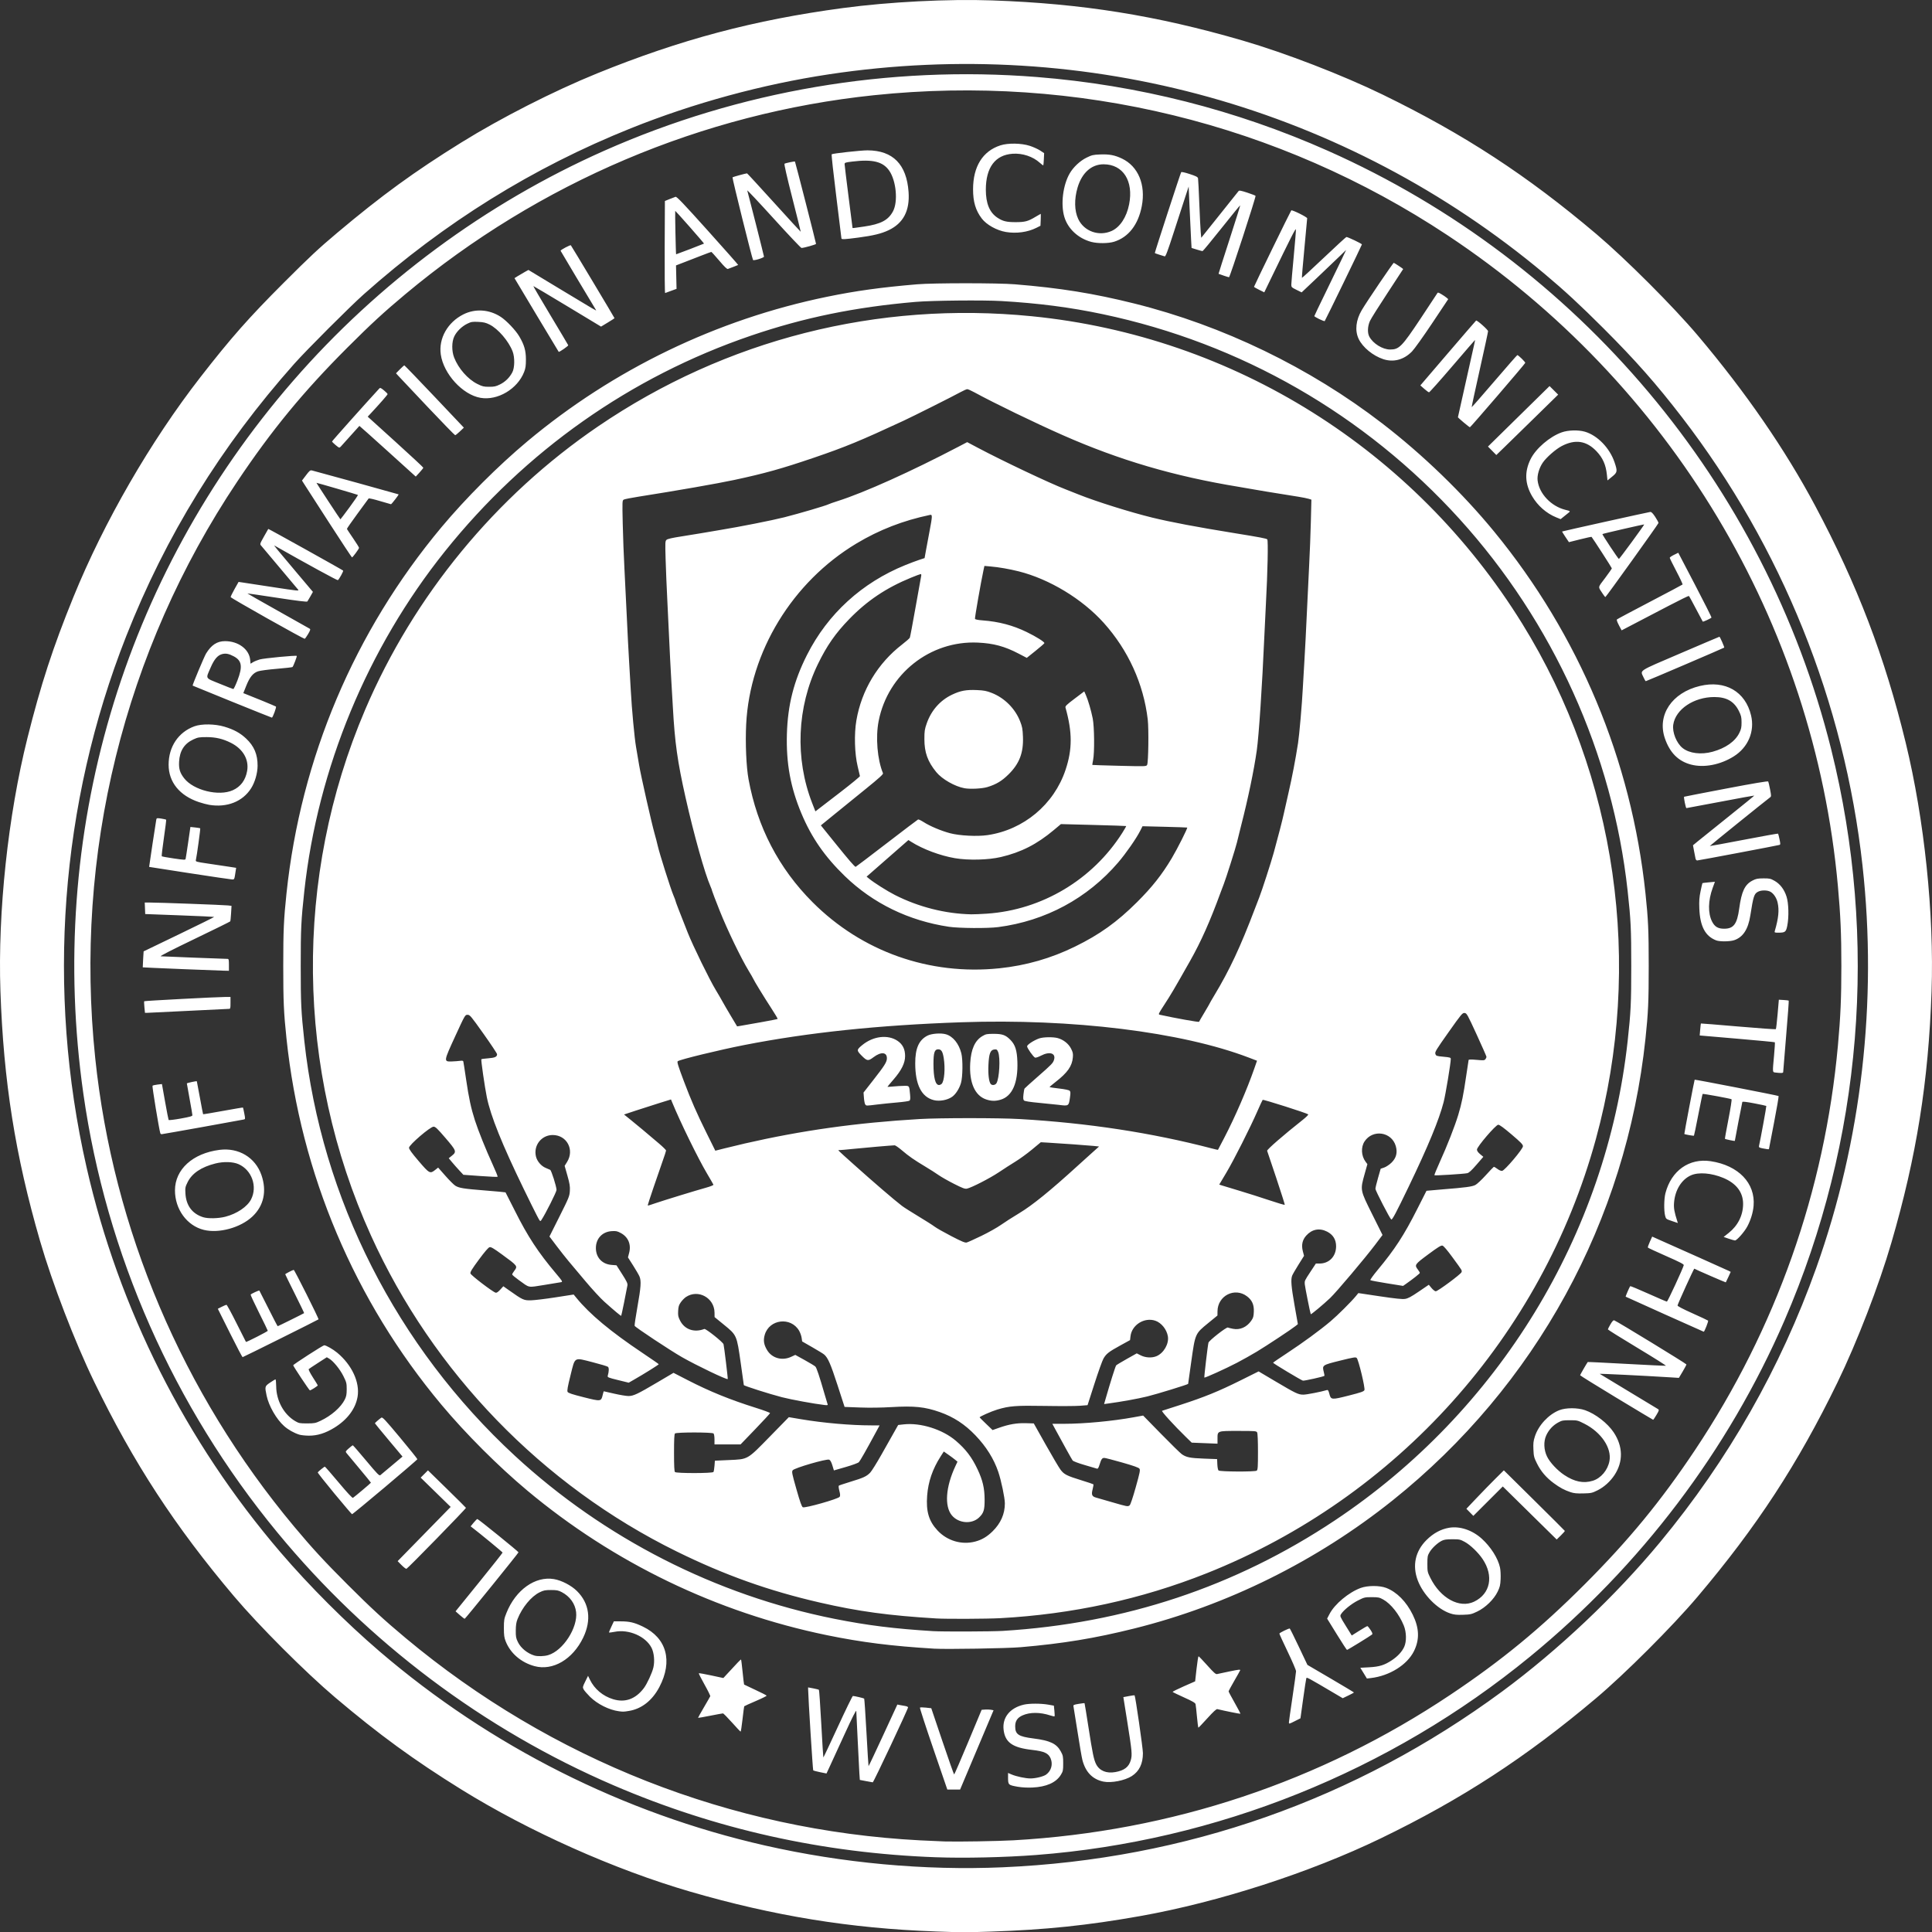 <?xml version="1.0" encoding="UTF-8" standalone="no"?>
<!-- Created with Inkscape (http://www.inkscape.org/) -->

<svg
   xmlns:dc="http://purl.org/dc/elements/1.1/"
   xmlns:cc="http://creativecommons.org/ns#"
   xmlns:rdf="http://www.w3.org/1999/02/22-rdf-syntax-ns#"
   xmlns:svg="http://www.w3.org/2000/svg"
   xmlns="http://www.w3.org/2000/svg"
   xmlns:sodipodi="http://sodipodi.sourceforge.net/DTD/sodipodi-0.dtd"
   xmlns:inkscape="http://www.inkscape.org/namespaces/inkscape"
   width="123.749mm"
   height="123.762mm"
   viewBox="0 0 438.482 438.527"
   id="svg8528"
   version="1.1"
   inkscape:version="0.91 r13725"
   sodipodi:docname="light.svg">
  <rect x="0" y="0" width="438.482" height="438.527" fill="#333333" stroke="none"/>
  <sodipodi:namedview
     id="base"
     pagecolor="#ffffff"
     bordercolor="#666666"
     borderopacity="1.0"
     inkscape:pageopacity="0.0"
     inkscape:pageshadow="2"
     inkscape:zoom="0.39932557"
     inkscape:cx="13.616142"
     inkscape:cy="346.79015"
     inkscape:document-units="px"
     inkscape:current-layer="layer1"
     showgrid="false"
     fit-margin-top="0"
     fit-margin-left="0"
     fit-margin-right="0"
     fit-margin-bottom="0"
     showborder="false"
     inkscape:window-width="1366"
     inkscape:window-height="710"
     inkscape:window-x="0"
     inkscape:window-y="27"
     inkscape:window-maximized="1"
     inkscape:snap-bbox="true"
     inkscape:bbox-paths="true"
     inkscape:bbox-nodes="true"
     inkscape:snap-bbox-midpoints="true"
     inkscape:object-paths="true"
     inkscape:snap-intersection-paths="true"
     inkscape:snap-bbox-edge-midpoints="true"
     inkscape:object-nodes="true"
     inkscape:snap-smooth-nodes="true"
     inkscape:snap-midpoints="true"
     inkscape:snap-object-midpoints="true"
     inkscape:snap-center="true"
     inkscape:snap-global="true" />
  <defs
     id="defs8530">
    <inkscape:path-effect
       bendpath-nodetypes="cc"
       vertical="false"
       scale_y_rel="false"
       prop_scale="1"
       bendpath="m 3204.136,-1458.687 c 40.293,-11.975 81.204,-12.817 122.875,0"
       is_visible="true"
       id="path-effect6162-3-5-6-7-1-2-5-2"
       effect="bend_path" />
    <inkscape:path-effect
       bendpath-nodetypes="cc"
       vertical="false"
       scale_y_rel="false"
       prop_scale="1"
       bendpath="m 3204.136,-1458.687 c 40.293,-11.975 81.204,-12.817 122.875,0"
       is_visible="true"
       id="path-effect6162-2-4-9-2-4-6-4-2-7"
       effect="bend_path" />
    <inkscape:path-effect
       bendpath-nodetypes="cc"
       vertical="false"
       scale_y_rel="false"
       prop_scale="1"
       bendpath="m 3248.487,-1459.662 c 9.566,-1.225 19.743,-1.331 30.648,0"
       is_visible="true"
       id="path-effect6267-6-4-0-5-6-6-2-5"
       effect="bend_path" />
    <inkscape:path-effect
       is_visible="true"
       id="path-effect8149-7-5"
       effect="spiro" />
    <filter
       style="color-interpolation-filters:sRGB"
       inkscape:label="Drop Shadow"
       id="filter11617">
      <feFlood
         flood-opacity="0.106"
         flood-color="rgb(0,0,0)"
         result="flood"
         id="feFlood11619" />
      <feComposite
         in="flood"
         in2="SourceGraphic"
         operator="in"
         result="composite1"
         id="feComposite11621" />
      <feGaussianBlur
         in="composite1"
         stdDeviation="3"
         result="blur"
         id="feGaussianBlur11623" />
      <feOffset
         dx="3"
         dy="3"
         result="offset"
         id="feOffset11625" />
      <feComposite
         in="SourceGraphic"
         in2="offset"
         operator="over"
         result="composite2"
         id="feComposite11627" />
    </filter>
    <clipPath
       clipPathUnits="userSpaceOnUse"
       id="clipPath11636">
      <rect
         style="opacity:0.2;fill:#808080;fill-opacity:1;stroke:none;stroke-width:5;stroke-linecap:round;stroke-linejoin:round;stroke-miterlimit:4;stroke-dasharray:none;stroke-opacity:1"
         id="rect11638"
         width="300"
         height="300"
         x="-942.932"
         y="-81.144" />
    </clipPath>
  </defs>
  <g
     transform="translate(-490.698,-361.893)"
     id="layer1"
     inkscape:groupmode="layer"
     inkscape:label="Layer 1">
    <path
       style="fill:#ffffff"
       d="m 703.005,800.249 c -19.276,-0.687 -36.653,-3.51 -55.699,-9.048 -17.118,-4.978 -36.55,-13.652 -51.894,-23.166 -10.692,-6.629 -18.735,-12.496 -28.679,-20.919 -6.708,-5.683 -17.272,-16.252 -22.908,-22.918 -13.44,-15.9 -22.856,-30.342 -31.757,-48.708 -4.391,-9.059 -9.496,-22.34 -12.287,-31.964 -5.62,-19.378 -8.29,-36.236 -8.989,-56.743 -0.611,-17.941 1.723,-39.771 6.139,-57.414 3.049,-12.18 5.767,-20.515 10.427,-31.971 6.934,-17.046 17.507,-35.349 28.838,-49.921 6.892,-8.863 10.97,-13.483 18.876,-21.389 5.96,-5.959 7.934,-7.803 12.157,-11.355 10.095,-8.491 17.489,-13.872 28.181,-20.506 9.034,-5.605 20.952,-11.67 30.792,-15.67 18.914,-7.688 35.639,-12.134 55.822,-14.839 10.462,-1.403 23.785,-2.085 33.839,-1.733 20.434,0.715 37.286,3.414 56.836,9.103 9.669,2.813 22.709,7.847 31.799,12.274 18.505,9.013 32.768,18.323 48.549,31.69 6.655,5.637 17.425,16.411 23.002,23.012 10.843,12.833 19.791,25.817 26.619,38.626 9.57,17.952 15.778,34.2 20.538,53.752 4.251,17.459 6.477,38.859 5.873,56.453 -0.704,20.519 -3.403,37.416 -9.104,56.993 -2.823,9.694 -7.819,22.642 -12.264,31.783 -8.992,18.491 -18.285,32.719 -31.784,48.661 -5.667,6.692 -16.433,17.453 -23.019,23.005 -15.947,13.446 -30.458,22.892 -48.796,31.765 -16.097,7.789 -36.882,14.505 -54.652,17.658 -11.953,2.121 -21.511,3.115 -33.854,3.52 -5.936,0.195 -6.346,0.194 -12.605,-0.029 z m 15.216,-14.559 c 41.552,-1.79 80.062,-15.337 113.371,-39.881 12.741,-9.389 25.777,-21.712 35.906,-33.946 15.444,-18.651 27.299,-39.476 35.396,-62.173 10.297,-28.866 13.935,-60.473 10.514,-91.338 -4.1,-36.994 -18.324,-72.317 -40.977,-101.766 -5.807,-7.549 -10.512,-12.879 -17.791,-20.155 -5.261,-5.259 -8.892,-8.618 -13.339,-12.342 -45.114,-37.775 -103.827,-54.163 -162.425,-45.337 -15.137,2.28 -30.728,6.527 -45.018,12.262 -22.274,8.94 -42.244,21.352 -60.594,37.663 -3.138,2.789 -12.989,12.641 -15.779,15.779 -16.633,18.712 -29.162,39.024 -38.156,61.855 -14.982,38.034 -18.136,80.268 -8.996,120.468 7.314,32.172 22.474,62.273 44.035,87.435 6.58,7.679 14.816,15.915 22.497,22.497 25.134,21.538 55.274,36.716 87.425,44.026 17.62,4.006 36.236,5.716 53.931,4.954 z m -15.126,-2.279 c -25.667,-0.942 -49.946,-6.36 -73.109,-16.315 -29.439,-12.652 -55.821,-32.489 -76.338,-57.398 -23.565,-28.609 -38.864,-63.208 -44.031,-99.575 -8.345,-58.736 8.85,-117.18 47.597,-161.779 19.363,-22.288 43.724,-40.308 70.622,-52.241 30.727,-13.632 64.602,-19.402 98.219,-16.728 22.898,1.821 45.11,7.452 65.996,16.731 56.83,25.247 99.219,75.636 114.231,135.788 10.796,43.257 7.058,88.996 -10.602,129.723 -12.78,29.474 -32.626,55.686 -57.749,76.272 -31.803,26.059 -71.176,41.874 -112.057,45.007 -7.102,0.544 -16.3,0.752 -22.779,0.514 z m 17.647,-3.85 c 35.844,-2.027 69.584,-13.269 99.13,-33.028 11.658,-7.797 20.389,-14.974 30.441,-25.026 10.059,-10.059 17.368,-18.952 25.092,-30.531 18.36,-27.523 29.421,-58.827 32.418,-91.747 0.602,-6.612 0.786,-10.842 0.786,-18.097 0,-7.231 -0.182,-11.435 -0.782,-18.097 -5.395,-59.87 -38,-114.235 -88.616,-147.76 -38.365,-25.41 -84.152,-36.586 -130.169,-31.774 -38.942,4.073 -75.964,19.788 -106.309,45.127 -4.883,4.078 -7.858,6.817 -13.169,12.129 -10.05,10.05 -17.221,18.772 -25.028,30.441 -25.698,38.413 -37.067,84.564 -32.228,130.831 4.072,38.941 19.789,75.965 45.127,106.309 4.078,4.883 6.817,7.858 12.129,13.169 5.312,5.312 8.286,8.051 13.169,12.129 33.115,27.652 73.884,43.691 116.761,45.936 2.03,0.106 4.542,0.219 5.582,0.251 2.942,0.09 12.175,-0.064 15.666,-0.262 z m -18.207,-20.744 c -1.741,-5.076 -3.112,-9.291 -3.047,-9.367 0.065,-0.076 0.67,-0.076 1.344,0 l 1.225,0.138 2.541,7.518 c 1.397,4.135 2.591,7.518 2.651,7.518 0.061,0 1.489,-3.302 3.174,-7.338 l 3.063,-7.338 0.788,-0.057 c 0.433,-0.032 1.042,-0.01 1.354,0.049 l 0.566,0.106 -3.798,9 -3.798,9 -1.449,0 -1.449,0 -3.166,-9.229 z m 19.272,8.614 c -2.322,-0.412 -2.318,-0.408 -2.323,-2.215 l 0,-0.939 0.77,0.33 c 1.103,0.473 3.193,0.917 4.314,0.917 1.18,0 2.952,-0.437 3.559,-0.877 1.165,-0.846 1.579,-2.343 1.015,-3.676 -0.498,-1.177 -1.443,-1.611 -4.194,-1.923 -4.449,-0.505 -6.137,-1.698 -6.475,-4.573 -0.327,-2.782 1.433,-4.965 4.594,-5.701 1.252,-0.291 3.894,-0.29 5.532,0 l 1.283,0.229 0.12,1.168 c 0.066,0.643 0.081,1.207 0.034,1.254 -0.047,0.047 -0.476,-0.042 -0.953,-0.197 -2.338,-0.762 -4.63,-0.769 -6.309,-0.018 -1.169,0.522 -1.669,1.265 -1.67,2.479 0,1.841 0.728,2.328 4.137,2.76 3.79,0.481 5.248,1.172 6.217,2.948 0.494,0.905 0.54,1.139 0.54,2.715 0,1.605 -0.038,1.786 -0.545,2.611 -1.072,1.741 -3.289,2.724 -6.463,2.865 -1.095,0.048 -2.357,-0.016 -3.181,-0.162 z m -34.586,-1.307 -1.377,-0.265 -0.109,-1.562 c -0.06,-0.859 -0.233,-4.277 -0.384,-7.595 -0.151,-3.318 -0.293,-6.235 -0.314,-6.483 -0.026,-0.295 -0.935,1.506 -2.637,5.222 -1.429,3.12 -2.941,6.412 -3.36,7.315 l -0.762,1.643 -1.444,-0.293 c -0.794,-0.161 -1.5,-0.35 -1.57,-0.421 -0.1,-0.101 -1.125,-16.413 -1.154,-18.352 l -0.01,-0.473 1.173,0.22 c 0.645,0.121 1.225,0.273 1.288,0.336 0.064,0.064 0.302,3.53 0.53,7.703 0.228,4.173 0.44,7.613 0.472,7.645 0.032,0.032 1.511,-3.098 3.287,-6.955 1.776,-3.857 3.314,-7.01 3.417,-7.006 0.386,0.013 2.462,0.497 2.562,0.598 0.057,0.058 0.291,3.519 0.52,7.692 0.228,4.173 0.44,7.612 0.471,7.643 0.031,0.03 1.515,-3.104 3.297,-6.965 l 3.241,-7.02 0.54,0.108 c 0.297,0.059 0.844,0.157 1.216,0.216 0.371,0.059 0.676,0.199 0.676,0.31 0,0.391 -7.836,17.037 -8.014,17.02 -0.099,-0.01 -0.8,-0.137 -1.558,-0.282 z m 53.917,0.119 c -2.487,-0.513 -4.087,-2.169 -4.794,-4.962 -0.149,-0.587 -0.641,-3.458 -1.095,-6.38 -0.454,-2.922 -0.864,-5.487 -0.913,-5.701 -0.081,-0.356 0.019,-0.407 1.183,-0.604 0.699,-0.118 1.296,-0.186 1.325,-0.151 0.029,0.035 0.43,2.494 0.892,5.465 0.923,5.941 1.217,7.363 1.732,8.373 0.771,1.511 2.355,2.158 4.384,1.79 2.015,-0.365 3.035,-1.149 3.478,-2.671 0.361,-1.242 0.296,-1.959 -0.816,-8.932 l -0.861,-5.402 1.248,-0.236 c 0.687,-0.13 1.271,-0.211 1.298,-0.18 0.19,0.213 1.894,12.03 1.894,13.127 0,2.416 -0.828,4.119 -2.529,5.21 -1.577,1.012 -4.671,1.615 -6.427,1.253 z m -84.307,-13.412 c -1.012,-1.139 -1.935,-2.071 -2.053,-2.07 -0.117,0 -1.426,0.24 -2.908,0.531 -1.482,0.292 -2.716,0.509 -2.743,0.483 -0.026,-0.026 0.568,-1.096 1.321,-2.377 0.753,-1.281 1.404,-2.42 1.447,-2.531 0.043,-0.111 -0.545,-1.309 -1.306,-2.663 -0.761,-1.354 -1.342,-2.504 -1.29,-2.555 0.052,-0.051 1.326,0.172 2.833,0.496 l 2.739,0.59 0.739,-0.805 c 2.522,-2.748 3.207,-3.456 3.276,-3.387 0.043,0.043 0.202,1.323 0.355,2.846 0.153,1.523 0.303,2.794 0.335,2.825 0.031,0.031 1.183,0.577 2.56,1.213 1.377,0.636 2.524,1.225 2.55,1.308 0.026,0.083 -1.093,0.638 -2.486,1.232 -1.393,0.594 -2.562,1.126 -2.598,1.182 -0.035,0.056 -0.207,1.373 -0.382,2.926 -0.175,1.554 -0.37,2.825 -0.433,2.825 -0.063,0 -0.943,-0.932 -1.955,-2.071 z m 105.527,-1.306 c -0.124,-1.362 -0.266,-2.65 -0.317,-2.863 -0.071,-0.295 -0.691,-0.657 -2.611,-1.522 -1.385,-0.625 -2.552,-1.19 -2.592,-1.256 -0.041,-0.066 1.091,-0.633 2.516,-1.26 l 2.59,-1.139 0.32,-2.845 c 0.176,-1.565 0.38,-2.845 0.454,-2.845 0.074,0 0.965,0.93 1.981,2.066 1.472,1.647 1.923,2.047 2.22,1.974 0.205,-0.05 1.492,-0.324 2.861,-0.608 2.013,-0.417 2.469,-0.466 2.387,-0.252 -0.056,0.145 -0.669,1.242 -1.363,2.437 -0.694,1.196 -1.262,2.252 -1.262,2.349 0,0.096 0.619,1.263 1.375,2.593 0.756,1.33 1.342,2.45 1.302,2.49 -0.057,0.057 -3.62,-0.659 -5.239,-1.053 -0.217,-0.053 -0.901,0.575 -2.251,2.066 -1.067,1.178 -1.986,2.142 -2.042,2.143 -0.057,0 -0.204,-1.113 -0.328,-2.474 z m 20.869,1.26 c 2e-4,-0.173 0.365,-2.743 0.81,-5.711 0.446,-2.968 0.81,-5.612 0.81,-5.877 0,-0.264 -0.851,-2.251 -1.891,-4.415 -1.04,-2.164 -1.891,-4.025 -1.891,-4.135 0,-0.165 2.017,-1.158 2.35,-1.156 0.054,0 0.98,1.859 2.056,4.13 l 1.957,4.129 5.282,3.095 c 2.905,1.702 5.282,3.129 5.282,3.171 0,0.042 -0.574,0.351 -1.275,0.687 l -1.275,0.611 -1.471,-0.868 c -6.754,-3.984 -6.69,-3.949 -6.8,-3.641 -0.059,0.165 -0.381,2.274 -0.716,4.686 l -0.609,4.385 -1.215,0.612 c -1.412,0.711 -1.404,0.709 -1.404,0.297 z m -152.071,-2.512 c -2.219,-0.294 -4.89,-1.633 -6.552,-3.284 -0.655,-0.65 -1.308,-1.409 -1.451,-1.687 -0.244,-0.472 -0.22,-0.586 0.374,-1.786 l 0.634,-1.283 0.412,0.852 c 1.035,2.138 2.946,3.75 5.288,4.461 2.702,0.821 5.064,-0.028 6.945,-2.495 0.736,-0.965 1.895,-3.466 2.184,-4.711 0.332,-1.431 0.154,-3.343 -0.415,-4.46 -1.329,-2.611 -5.168,-4.28 -8.365,-3.637 -0.718,0.144 -1.306,0.205 -1.306,0.135 0,-0.07 0.251,-0.663 0.557,-1.318 l 0.557,-1.191 1.505,0 c 2.052,0 3.123,0.251 5.084,1.192 5.395,2.588 6.828,7.838 3.742,13.71 -1.615,3.073 -4.043,4.975 -6.944,5.437 -1.185,0.189 -1.285,0.192 -2.251,0.064 z m 169.024,-8.65 -0.743,-1.218 2.024,-0.112 c 2.315,-0.128 3.471,-0.49 5.154,-1.613 1.315,-0.878 2.285,-1.934 2.781,-3.025 0.559,-1.232 0.516,-3.337 -0.099,-4.844 -1.044,-2.557 -2.927,-4.934 -4.674,-5.902 -0.864,-0.479 -1.119,-0.531 -2.6,-0.531 -1.575,0 -1.704,0.031 -3.151,0.766 -1.482,0.752 -3.289,2.218 -3.828,3.106 -0.264,0.434 -0.224,0.529 1.085,2.639 l 1.359,2.189 1.688,-1.063 c 0.928,-0.585 1.762,-1.063 1.852,-1.063 0.09,0 0.414,0.385 0.72,0.855 0.43,0.662 0.506,0.9 0.337,1.055 -0.319,0.291 -5.531,3.494 -5.678,3.489 -0.068,0 -1.111,-1.602 -2.317,-3.555 l -2.193,-3.55 0.566,-1.082 c 1.168,-2.233 4.361,-4.89 7.064,-5.878 1.573,-0.575 4.27,-0.582 5.761,-0.015 2.407,0.916 4.58,3.108 6.049,6.103 1.483,3.025 1.569,5.627 0.271,8.253 -1.538,3.111 -5.532,5.611 -9.761,6.109 l -0.921,0.108 -0.743,-1.218 z m -188.165,-1.589 c -3.032,-0.816 -5.474,-2.913 -6.544,-5.619 -0.337,-0.851 -0.409,-1.383 -0.411,-3.014 0,-1.811 0.047,-2.105 0.574,-3.426 2.095,-5.253 6.543,-8.423 10.796,-7.694 1.737,0.297 3.924,1.434 5.213,2.708 2.832,2.801 3.338,6.578 1.416,10.57 -2.381,4.947 -6.893,7.592 -11.044,6.475 z m 3.117,-2.503 c 3.361,-1.011 6.734,-6.232 6.317,-9.776 -0.223,-1.896 -1.414,-3.551 -3.251,-4.516 -0.774,-0.406 -1.135,-0.477 -2.439,-0.48 -1.327,0 -1.672,0.067 -2.592,0.519 -1.911,0.938 -3.961,3.424 -5.015,6.082 -0.283,0.714 -0.384,1.376 -0.394,2.581 -0.011,1.427 0.048,1.744 0.495,2.654 0.662,1.347 2.136,2.547 3.723,3.03 0.75,0.228 2.232,0.184 3.155,-0.094 z m 87.512,-1.468 c -9.506,-0.573 -16.432,-1.444 -24.258,-3.053 -25.014,-5.143 -48.433,-16.445 -68.029,-32.834 -6.57,-5.494 -13.947,-12.871 -19.465,-19.466 -19.721,-23.569 -31.933,-52.421 -35.171,-83.103 -0.622,-5.897 -0.736,-8.432 -0.736,-16.477 0,-8.045 0.113,-10.58 0.736,-16.477 3.24,-30.699 15.405,-59.44 35.172,-83.103 5.469,-6.547 12.87,-13.948 19.464,-19.464 19.587,-16.386 43.024,-27.698 68.029,-32.836 6.608,-1.358 12.198,-2.132 20.476,-2.836 3.675,-0.312 18.327,-0.314 22.149,0 10.299,0.841 17.854,2.055 27.101,4.357 20.149,5.016 39.794,14.516 56.32,27.238 9.199,7.081 18.185,15.768 25.377,24.533 19.288,23.505 31.151,51.869 34.344,82.113 0.623,5.897 0.736,8.432 0.736,16.477 0,8.045 -0.113,10.58 -0.736,16.477 -4.362,41.32 -24.911,78.846 -57.393,104.809 -17.191,13.741 -37.506,23.812 -58.647,29.075 -8.965,2.232 -16.105,3.408 -25.75,4.242 -3.128,0.27 -16.888,0.501 -19.718,0.331 z m 15.666,-4.029 c 27.646,-1.684 52.733,-10.029 75.302,-25.048 37.169,-24.735 61.692,-64.875 66.496,-108.843 0.724,-6.626 0.815,-8.535 0.815,-17.012 0,-8.477 -0.091,-10.387 -0.815,-17.012 -3.405,-31.162 -16.89,-60.997 -38.175,-84.458 -21.518,-23.718 -49.612,-39.845 -80.933,-46.459 -7.427,-1.568 -14.583,-2.496 -23.046,-2.988 -4.114,-0.239 -15.777,-0.123 -19.451,0.193 -13.775,1.187 -25.328,3.557 -37.365,7.664 -27.333,9.326 -51.204,26.15 -69.461,48.953 -17.576,21.952 -28.866,49.228 -31.91,77.095 -0.727,6.654 -0.817,8.533 -0.817,17.012 0,8.479 0.09,10.358 0.817,17.012 3.912,35.806 20.947,69.361 47.804,94.164 20.27,18.72 45.59,31.63 72.565,37 7.445,1.482 13.524,2.24 22.329,2.784 2.271,0.14 13.26,0.101 15.846,-0.056 z m -15.126,-2.824 c -10.845,-0.661 -17.605,-1.583 -26.381,-3.598 -11.618,-2.668 -21.607,-6.229 -32.503,-11.589 -30.51,-15.009 -55.338,-40.665 -69.409,-71.723 -17.096,-37.733 -17.577,-81.254 -1.321,-119.332 11.055,-25.893 29.638,-48.49 52.903,-64.328 28.96,-19.715 63.42,-28.46 98.409,-24.974 45.801,4.564 86.817,30.266 111.269,69.724 21.471,34.649 27.591,77.393 16.75,116.997 -12.236,44.703 -45.131,81.396 -88.379,98.585 -14.807,5.885 -30.482,9.291 -46.843,10.178 -2.992,0.162 -12.2,0.201 -14.496,0.061 z m 8.817,-17.443 c 1.523,-0.397 2.72,-1.1 3.975,-2.335 1.853,-1.824 2.784,-3.943 2.784,-6.333 0,-1.24 -0.828,-5.2 -1.5,-7.172 -1.009,-2.96 -2.729,-5.709 -5.173,-8.265 -2.402,-2.513 -4.964,-4.187 -8.093,-5.288 -3.384,-1.191 -5.78,-1.438 -10.984,-1.131 -2.312,0.136 -4.987,0.17 -7.159,0.089 l -3.468,-0.129 -1.615,-4.977 c -1.544,-4.759 -2.15,-6.149 -3.009,-6.908 -0.198,-0.175 -1.405,-0.917 -2.683,-1.648 l -2.324,-1.331 -0.121,-0.833 c -0.066,-0.458 -0.326,-1.182 -0.576,-1.61 -1.879,-3.205 -6.758,-2.618 -7.792,0.938 -0.363,1.247 -0.213,2.229 0.528,3.463 1.111,1.85 3.406,2.493 5.471,1.531 l 0.931,-0.434 2.13,1.175 c 1.171,0.646 2.264,1.308 2.428,1.471 0.284,0.282 0.902,2.136 2.124,6.369 0.307,1.062 0.602,2.048 0.657,2.191 0.08,0.208 -0.054,0.242 -0.679,0.171 -2.286,-0.257 -7.566,-1.224 -9.692,-1.774 -2.862,-0.741 -8.642,-2.584 -8.648,-2.758 0,-0.067 -0.321,-2.336 -0.707,-5.044 -0.9,-6.307 -0.877,-6.255 -3.801,-8.644 l -2.129,-1.739 -0.011,-1.015 c -0.036,-3.372 -3.749,-5.387 -6.505,-3.53 -0.333,0.225 -0.849,0.755 -1.147,1.179 -0.445,0.633 -0.553,0.986 -0.605,1.978 -0.055,1.043 0.01,1.343 0.445,2.198 1.037,2.022 3.204,2.766 5.495,1.887 0.322,-0.124 4.2,2.958 4.36,3.466 0.121,0.382 1.024,7.835 0.958,7.902 -0.208,0.208 -7.074,-3.078 -10.395,-4.975 -2.671,-1.526 -10.616,-6.786 -10.741,-7.112 -0.048,-0.125 0.242,-2.08 0.645,-4.344 0.79,-4.443 0.884,-5.835 0.459,-6.851 -0.15,-0.359 -0.8,-1.48 -1.445,-2.491 l -1.172,-1.839 0.27,-1.037 c 0.495,-1.901 -0.204,-3.573 -1.873,-4.482 -0.822,-0.447 -1.089,-0.503 -2.093,-0.439 -2.132,0.136 -3.583,1.69 -3.583,3.838 0,2.131 1.404,3.651 3.53,3.822 l 1.148,0.092 1.286,2.015 c 1.047,1.64 1.269,2.114 1.196,2.545 -0.241,1.407 -1.354,6.84 -1.413,6.901 -0.074,0.076 -1.542,-1.149 -3.848,-3.213 -0.834,-0.747 -2.739,-2.813 -4.232,-4.591 -1.493,-1.779 -3.229,-3.845 -3.858,-4.592 -0.629,-0.747 -1.864,-2.312 -2.745,-3.478 l -1.602,-2.12 2.277,-4.543 c 2.153,-4.297 2.281,-4.611 2.352,-5.803 0.063,-1.045 -0.032,-1.639 -0.553,-3.476 l -0.629,-2.216 0.557,-0.896 c 1.714,-2.758 -0.058,-6.089 -3.247,-6.102 -2.586,-0.011 -4.446,2.39 -3.81,4.917 0.265,1.054 1.187,2.126 2.18,2.537 0.429,0.177 0.896,0.38 1.037,0.45 0.278,0.138 1.424,3.759 1.443,4.557 0.01,0.424 -2.545,5.504 -3.425,6.81 -0.285,0.422 -0.289,0.418 -1.038,-1.007 -0.414,-0.787 -1.76,-3.506 -2.992,-6.043 -4.926,-10.146 -7.493,-16.528 -8.366,-20.802 -0.466,-2.283 -1.363,-8.501 -1.243,-8.621 0.053,-0.053 0.763,-0.148 1.578,-0.21 1.508,-0.116 1.993,-0.342 1.991,-0.927 -5e-4,-0.166 -1.382,-2.247 -3.07,-4.624 -2.886,-4.064 -3.102,-4.322 -3.631,-4.322 -0.561,0 -0.569,0.015 -2.798,4.862 -2.647,5.758 -2.651,5.786 -0.756,5.724 0.639,-0.021 1.468,-0.083 1.842,-0.138 0.465,-0.068 0.701,-0.028 0.748,0.128 0.037,0.125 0.324,1.97 0.636,4.099 0.62,4.226 1.112,6.511 1.997,9.272 0.751,2.344 2.505,6.705 4.04,10.046 0.672,1.464 1.175,2.71 1.116,2.768 -0.059,0.059 -1.832,-0.019 -3.941,-0.172 l -3.834,-0.278 -0.9,-0.967 c -0.495,-0.532 -1.242,-1.377 -1.661,-1.879 l -0.76,-0.911 0.715,-0.575 c 1.116,-0.896 1.034,-1.121 -1.474,-4.041 -1.83,-2.132 -2.27,-2.549 -2.685,-2.549 -0.752,0 -5.571,4.137 -5.571,4.783 0,0.332 0.62,1.188 2.183,3.017 2.439,2.854 2.594,2.937 3.752,2.02 l 0.675,-0.534 1.651,1.873 c 0.908,1.03 1.919,2.038 2.246,2.24 0.867,0.535 1.865,0.695 6.851,1.091 2.465,0.196 4.51,0.385 4.545,0.419 0.034,0.034 0.992,1.921 2.128,4.191 2.912,5.822 5.278,9.428 9.353,14.254 1.431,1.695 1.523,1.849 1.148,1.937 -0.224,0.052 -1.943,0.336 -3.821,0.63 -3.89,0.61 -3.231,0.736 -5.814,-1.117 -0.817,-0.586 -1.486,-1.154 -1.486,-1.261 0,-0.108 0.203,-0.462 0.45,-0.786 0.85,-1.114 0.84,-1.127 -2.761,-3.756 -1.897,-1.384 -2.489,-1.73 -2.82,-1.647 -0.274,0.069 -1.114,1.046 -2.43,2.829 -1.579,2.138 -1.989,2.812 -1.908,3.133 0.104,0.416 5.05,4.19 5.719,4.365 0.225,0.059 0.557,-0.161 1.038,-0.687 l 0.707,-0.773 1.318,0.931 c 3.085,2.179 3.32,2.287 4.919,2.259 0.792,-0.014 3.304,-0.316 5.582,-0.671 l 4.142,-0.645 0.623,0.761 c 3.064,3.742 7.739,7.636 15.043,12.527 1.981,1.327 3.62,2.463 3.643,2.525 0.038,0.105 -3.311,2.195 -5.762,3.596 l -1.052,0.601 -2.431,-0.597 c -2.228,-0.547 -2.423,-0.628 -2.329,-0.962 0.291,-1.032 0.309,-1.825 0.045,-2.044 -0.149,-0.124 -1.708,-0.592 -3.464,-1.04 -4.336,-1.107 -3.959,-1.331 -5.035,2.985 -0.643,2.581 -0.8,3.47 -0.659,3.735 0.143,0.267 0.97,0.545 3.595,1.208 3.934,0.994 4.015,0.986 4.355,-0.433 0.119,-0.497 0.234,-0.904 0.255,-0.904 0.021,0 1.087,0.242 2.368,0.538 1.282,0.296 2.735,0.539 3.23,0.54 1.145,0 2.031,-0.416 6.649,-3.145 l 3.588,-2.12 3.165,1.629 c 5.044,2.596 9.624,4.459 15.558,6.326 1.765,0.555 3.2,1.089 3.188,1.187 -0.012,0.097 -1.523,1.736 -3.359,3.643 l -3.337,3.466 -2.957,0 -2.957,0 0,-1.135 c 0,-0.642 -0.094,-1.228 -0.216,-1.351 -0.307,-0.307 -8.445,-0.307 -8.752,0 -0.156,0.156 -0.216,1.381 -0.216,4.376 0,2.995 0.061,4.22 0.216,4.376 0.315,0.315 8.527,0.307 8.732,-0.01 0.08,-0.124 0.186,-0.752 0.236,-1.396 l 0.09,-1.171 3.15,-0.142 c 4.465,-0.201 4.108,0 9.383,-5.389 l 4.25,-4.345 2.863,0.481 c 5.017,0.842 11.21,1.382 15.857,1.382 l 1.88,0 -0.851,1.576 c -2.196,4.069 -3.559,6.466 -3.848,6.77 -0.181,0.19 -1.466,0.664 -2.995,1.105 l -2.679,0.773 -0.344,-1.134 c -0.232,-0.764 -0.467,-1.19 -0.72,-1.304 -0.565,-0.256 -7.927,1.884 -8.291,2.409 -0.239,0.345 -0.162,0.737 0.849,4.291 0.834,2.933 1.198,3.958 1.457,4.096 0.477,0.255 8.06,-1.895 8.356,-2.37 0.152,-0.244 0.135,-0.577 -0.069,-1.359 -0.149,-0.57 -0.204,-1.095 -0.123,-1.167 0.081,-0.072 1.281,-0.475 2.668,-0.896 2.921,-0.885 3.628,-1.213 4.449,-2.058 0.329,-0.339 1.481,-2.183 2.561,-4.098 1.08,-1.915 2.376,-4.212 2.88,-5.103 l 0.917,-1.621 1.259,-0.139 c 3.839,-0.424 8.797,1.136 11.828,3.722 2.245,1.915 3.635,3.743 4.922,6.469 1.178,2.497 1.596,4.283 1.607,6.875 0.01,2.376 -0.207,3.069 -1.28,4.087 -1.649,1.565 -4.645,1.319 -6.158,-0.507 -1.721,-2.077 -1.396,-6.484 0.826,-11.208 l 0.454,-0.966 -0.518,-0.434 c -0.285,-0.239 -0.984,-0.76 -1.554,-1.157 l -1.036,-0.723 -0.726,1.132 c -1.822,2.841 -2.809,5.713 -3.05,8.875 -0.275,3.604 0.382,5.806 2.364,7.925 2.19,2.341 5.468,3.308 8.519,2.514 z m 35.079,-8.232 c 0.181,-0.137 0.722,-1.739 1.381,-4.09 0.932,-3.322 1.051,-3.914 0.85,-4.217 -0.169,-0.255 -1.245,-0.64 -3.913,-1.402 -2.024,-0.578 -3.852,-1.05 -4.063,-1.05 -0.506,0 -0.683,0.247 -1.071,1.487 -0.243,0.779 -0.394,1.015 -0.605,0.949 -0.155,-0.048 -1.41,-0.417 -2.788,-0.819 -1.472,-0.429 -2.599,-0.859 -2.732,-1.039 -0.207,-0.283 -2.016,-3.535 -3.852,-6.925 l -0.756,-1.395 2.703,0 c 4.524,0 10.957,-0.605 15.765,-1.482 l 2.139,-0.39 4.074,4.164 c 2.241,2.29 4.357,4.362 4.704,4.605 1.023,0.717 1.87,0.886 5.024,1.004 l 2.989,0.112 0.053,1.2 c 0.029,0.66 0.151,1.282 0.271,1.381 0.351,0.291 8.322,0.327 8.669,0.038 0.239,-0.198 0.281,-0.835 0.281,-4.274 0,-2.442 -0.074,-4.179 -0.186,-4.39 -0.176,-0.329 -0.417,-0.348 -4.263,-0.348 -4.845,0 -4.735,-0.04 -4.735,1.744 l 0,1.148 -2.926,-0.117 -2.926,-0.117 -1.319,-1.284 c -2.705,-2.634 -5.651,-5.873 -5.408,-5.945 0.134,-0.04 2.027,-0.65 4.206,-1.357 5.395,-1.75 8.616,-3.061 13.534,-5.508 l 4.17,-2.075 3.663,2.171 c 4.817,2.855 5.351,3.109 6.508,3.102 0.75,0 3.971,-0.633 5.359,-1.045 0.21,-0.062 0.34,0.147 0.515,0.831 0.362,1.414 0.474,1.425 4.416,0.424 2.798,-0.71 3.407,-0.923 3.551,-1.238 0.209,-0.458 -1.33,-6.867 -1.752,-7.296 -0.229,-0.233 -0.686,-0.16 -3.785,0.609 -4.025,0.998 -4.074,1.031 -3.692,2.549 0.117,0.464 0.188,0.867 0.158,0.897 -0.184,0.184 -4.6,1.169 -4.895,1.092 -0.427,-0.112 -6.775,-3.925 -6.766,-4.065 0,-0.053 1.442,-1.039 3.196,-2.192 3.586,-2.356 7.436,-5.175 9.853,-7.215 1.597,-1.347 4.734,-4.472 5.772,-5.747 l 0.531,-0.653 4.862,0.726 c 3.589,0.536 5.091,0.691 5.736,0.594 0.683,-0.103 1.367,-0.468 3.135,-1.671 l 2.261,-1.539 0.617,0.742 c 0.339,0.408 0.771,0.742 0.959,0.742 0.459,0 5.702,-3.885 5.843,-4.329 0.136,-0.427 0.243,-0.248 -2.037,-3.37 -1.201,-1.645 -2.022,-2.604 -2.284,-2.67 -0.322,-0.081 -1.009,0.342 -3.223,1.983 -3.077,2.281 -3.161,2.404 -2.363,3.451 0.248,0.325 0.45,0.667 0.45,0.76 0,0.151 -1.548,1.377 -3.205,2.536 l -0.594,0.415 -3.638,-0.582 c -2.001,-0.32 -3.707,-0.644 -3.791,-0.72 -0.084,-0.076 0.646,-1.099 1.623,-2.272 3.937,-4.731 6.019,-7.933 9.002,-13.839 1.15,-2.278 2.102,-4.156 2.115,-4.173 0.013,-0.017 1.643,-0.161 3.622,-0.319 5.283,-0.422 6.712,-0.612 7.464,-0.996 0.371,-0.19 1.432,-1.179 2.356,-2.2 0.924,-1.02 1.746,-1.882 1.827,-1.915 0.08,-0.033 0.45,0.173 0.821,0.457 0.405,0.31 0.836,0.491 1.076,0.453 0.614,-0.097 4.733,-4.969 4.725,-5.589 0,-0.396 -0.47,-0.878 -2.597,-2.689 -1.764,-1.502 -2.725,-2.202 -3.01,-2.193 -0.572,0.017 -4.831,4.987 -4.831,5.637 0,0.297 0.238,0.64 0.723,1.043 l 0.723,0.6 -1.556,1.801 c -1.124,1.301 -1.705,1.833 -2.095,1.917 -0.798,0.173 -7.333,0.58 -7.449,0.464 -0.055,-0.055 0.484,-1.383 1.196,-2.951 1.692,-3.722 3.422,-8.136 4.215,-10.749 0.769,-2.538 1.181,-4.567 1.814,-8.939 0.265,-1.832 0.506,-3.416 0.535,-3.52 0.036,-0.129 0.612,-0.137 1.818,-0.027 1.599,0.146 1.787,0.131 2.001,-0.161 0.13,-0.177 0.236,-0.414 0.236,-0.525 0,-0.111 -1.002,-2.385 -2.227,-5.053 -2.122,-4.622 -2.251,-4.853 -2.746,-4.899 -0.488,-0.046 -0.707,0.216 -3.654,4.385 -2.853,4.036 -3.12,4.476 -2.968,4.91 0.158,0.452 0.253,0.485 1.829,0.631 1.467,0.136 1.662,0.194 1.662,0.5 0,0.962 -1.177,8.063 -1.624,9.802 -1.031,4.003 -3.519,10.023 -7.927,19.181 -2.866,5.954 -3.736,7.593 -3.958,7.456 -0.312,-0.193 -3.597,-6.554 -3.594,-6.959 0,-0.232 0.271,-1.353 0.599,-2.492 l 0.595,-2.071 0.794,-0.27 c 0.437,-0.149 1.17,-0.634 1.633,-1.08 1.111,-1.073 1.432,-2.301 0.995,-3.805 -0.94,-3.235 -5.213,-3.865 -7.079,-1.044 -0.858,1.297 -0.763,3.28 0.222,4.6 l 0.418,0.561 -0.621,2.219 c -1.034,3.696 -1.051,3.606 1.717,9.162 l 2.338,4.693 -1.663,2.207 c -2.299,3.051 -8.844,10.799 -10.238,12.118 -1.512,1.431 -4.292,3.752 -4.384,3.66 -0.093,-0.093 -1.319,-6.223 -1.363,-6.819 -0.056,-0.755 -0.033,-0.806 1.264,-2.774 l 1.257,-1.908 0.819,0 c 2.194,0 3.754,-1.607 3.771,-3.886 0.011,-1.53 -0.683,-2.669 -2.051,-3.362 -1.722,-0.873 -3.414,-0.551 -4.719,0.896 -0.891,0.989 -1.144,2.152 -0.775,3.569 l 0.269,1.032 -1.254,2.001 c -0.69,1.1 -1.34,2.229 -1.445,2.508 -0.336,0.892 -0.208,2.45 0.554,6.772 l 0.745,4.222 -0.52,0.423 c -0.882,0.717 -6.525,4.449 -8.803,5.822 -1.188,0.716 -3.214,1.853 -4.502,2.526 -2.469,1.291 -7.284,3.477 -7.401,3.359 -0.082,-0.082 0.789,-7.463 0.935,-7.926 0.162,-0.511 4.079,-3.573 4.395,-3.435 0.149,0.065 0.675,0.196 1.171,0.292 1.594,0.309 3.105,-0.355 4.132,-1.816 0.463,-0.659 0.552,-0.967 0.597,-2.068 0.064,-1.576 -0.391,-2.607 -1.538,-3.483 -2.784,-2.128 -6.687,-0.15 -6.707,3.399 l -0.01,0.951 -2.14,1.752 c -2.936,2.403 -2.898,2.317 -3.803,8.706 -0.39,2.753 -0.709,5.027 -0.709,5.055 0,0.138 -7.051,2.309 -9.264,2.853 -2.172,0.534 -5.927,1.212 -8.962,1.618 l -0.849,0.114 0.275,-0.955 c 1.188,-4.13 2.301,-7.654 2.475,-7.835 0.115,-0.119 1.211,-0.78 2.436,-1.467 l 2.227,-1.25 0.92,0.462 c 1.08,0.542 2.534,0.613 3.569,0.173 1.646,-0.699 2.855,-2.816 2.574,-4.505 -0.262,-1.575 -1.49,-3.093 -2.87,-3.548 -2.481,-0.819 -5.306,0.954 -5.611,3.52 l -0.106,0.89 -2.228,1.224 c -2.604,1.432 -3.154,1.859 -3.796,2.955 -0.261,0.446 -1.182,3.01 -2.046,5.698 l -1.571,4.888 -1.777,0.139 c -0.977,0.076 -4.532,0.091 -7.899,0.032 -6.574,-0.115 -8.079,0 -10.812,0.827 -1.391,0.42 -4.082,1.616 -4.004,1.779 0.027,0.058 0.699,0.728 1.492,1.489 l 1.443,1.385 1.478,-0.523 c 2.24,-0.793 4.027,-1.098 6.077,-1.039 l 1.797,0.052 2.705,4.811 c 1.488,2.646 3.003,5.209 3.367,5.695 0.802,1.071 1.407,1.376 4.786,2.419 1.412,0.436 2.612,0.837 2.667,0.892 0.055,0.055 -0.021,0.564 -0.169,1.131 -0.323,1.238 -0.16,1.631 0.788,1.891 0.347,0.095 2.008,0.574 3.692,1.063 3.411,0.992 3.501,1.007 3.92,0.691 z m -33.632,-61.161 c 1.585,-0.767 3.57,-1.882 4.412,-2.479 0.842,-0.596 2.707,-1.79 4.146,-2.653 2.971,-1.783 7.061,-5.099 13.237,-10.732 0.706,-0.644 2.096,-1.9 3.09,-2.791 l 1.807,-1.621 -1.191,-0.127 c -1.195,-0.127 -7.583,-0.586 -10.483,-0.753 l -1.549,-0.089 -1.993,1.655 c -1.096,0.91 -2.789,2.141 -3.762,2.736 -0.973,0.594 -2.661,1.68 -3.751,2.414 -2.006,1.349 -6.246,3.526 -7.266,3.73 -0.453,0.091 -0.995,-0.112 -2.948,-1.103 -1.316,-0.668 -2.879,-1.556 -3.473,-1.975 -0.594,-0.419 -1.931,-1.272 -2.971,-1.896 -2.642,-1.586 -3.731,-2.342 -5.319,-3.691 -0.758,-0.644 -1.513,-1.171 -1.679,-1.171 -0.541,0 -6.896,0.548 -9.479,0.817 -1.387,0.144 -2.724,0.265 -2.971,0.268 -0.518,0.01 -0.908,-0.395 3.237,3.327 4.253,3.818 9.23,8.094 10.852,9.323 0.469,0.356 2.152,1.427 3.738,2.381 1.587,0.954 3.236,2.002 3.665,2.33 0.429,0.328 2.141,1.301 3.805,2.162 2.387,1.237 3.124,1.542 3.495,1.45 0.259,-0.064 1.766,-0.745 3.351,-1.512 z m -73.998,-7.407 c 2.011,-0.682 9.121,-2.862 11.477,-3.518 1.052,-0.293 1.734,-0.571 1.688,-0.689 -0.042,-0.109 -0.701,-1.251 -1.463,-2.539 -2.053,-3.469 -6.053,-11.644 -7.899,-16.144 l -0.27,-0.658 -2.583,0.798 c -1.421,0.439 -3.818,1.207 -5.328,1.708 l -2.746,0.91 1.485,1.195 c 1.492,1.2 3.571,2.939 6.489,5.425 0.863,0.736 1.569,1.435 1.569,1.554 0,0.119 -0.372,1.26 -0.827,2.534 -1.149,3.223 -3.315,9.637 -3.315,9.82 0,0.2 -0.103,0.224 1.722,-0.396 z m 140.919,-5.69 c -1.085,-3.255 -2.023,-6.044 -2.084,-6.197 -0.103,-0.26 3.647,-3.521 8.153,-7.089 0.727,-0.576 1.253,-1.11 1.171,-1.188 -0.293,-0.276 -10.204,-3.432 -10.337,-3.292 -0.074,0.079 -0.595,1.196 -1.158,2.484 -1.688,3.863 -5.374,11.165 -7.091,14.046 l -1.61,2.701 0.658,0.211 c 0.362,0.116 2.158,0.66 3.99,1.209 1.832,0.548 4.871,1.515 6.753,2.148 1.882,0.633 3.445,1.091 3.474,1.018 0.029,-0.073 -0.835,-2.796 -1.92,-6.051 z m -120.762,-7.834 c 13.133,-3.006 25.457,-4.733 39.796,-5.578 4.605,-0.271 18.009,-0.273 22.689,0 15.535,0.896 29.991,3.108 43.661,6.679 0.739,0.193 1.356,0.335 1.37,0.314 0.015,-0.02 0.68,-1.293 1.478,-2.828 2.398,-4.61 5.131,-10.916 6.761,-15.6 l 0.626,-1.797 -1.827,-0.699 c -15.275,-5.842 -40.175,-8.905 -65.303,-8.032 -18.755,0.651 -34.672,2.319 -49.186,5.154 -5.687,1.111 -14.75,3.319 -15.164,3.694 -0.181,0.164 0.119,1.131 1.422,4.585 1.6,4.24 2.894,7.199 5.048,11.549 l 2.064,4.166 2.113,-0.534 c 1.162,-0.294 3.166,-0.775 4.454,-1.07 z m 27.474,-8.874 c -0.116,-0.14 -0.254,-0.808 -0.305,-1.486 l -0.094,-1.231 2.184,-2.791 c 2.575,-3.291 3.095,-4.114 3.118,-4.937 0.041,-1.461 -1.315,-1.591 -3.037,-0.291 -1.23,0.929 -1.459,0.894 -2.751,-0.415 -1.111,-1.126 -1.098,-1.281 0.198,-2.342 2.489,-2.04 5.812,-2.438 8.004,-0.96 1.172,0.79 1.72,1.893 1.72,3.46 0,1.584 -0.816,3.229 -2.648,5.341 -0.747,0.861 -1.359,1.593 -1.359,1.628 0,0.034 0.588,0 1.306,-0.069 0.718,-0.072 1.81,-0.136 2.428,-0.142 1.277,-0.013 1.206,-0.114 1.401,1.984 0.081,0.869 0.048,1.235 -0.126,1.375 -0.13,0.105 -1.371,0.287 -2.757,0.405 -1.387,0.118 -3.453,0.329 -4.592,0.469 -2.541,0.313 -2.431,0.313 -2.688,0 z m 43.835,0.069 c -0.594,-0.077 -2.539,-0.275 -4.322,-0.44 -2.111,-0.195 -3.328,-0.384 -3.489,-0.541 -0.187,-0.182 -0.218,-0.523 -0.125,-1.389 0.068,-0.631 0.179,-1.228 0.248,-1.328 0.069,-0.1 1.381,-1.281 2.916,-2.626 3.318,-2.906 3.558,-3.157 3.783,-3.941 0.423,-1.474 -1.04,-1.911 -2.981,-0.89 -0.569,0.299 -1.165,0.5 -1.324,0.447 -0.382,-0.129 -1.82,-2.163 -1.82,-2.574 0,-0.364 1.533,-1.363 2.743,-1.788 0.923,-0.324 3.18,-0.364 4.218,-0.074 1.288,0.359 2.435,1.262 3.002,2.365 0.432,0.839 0.497,1.145 0.424,2.001 -0.169,2.003 -1.218,3.492 -3.954,5.61 -0.77,0.596 -1.368,1.115 -1.329,1.154 0.039,0.039 1.022,0.181 2.186,0.317 1.284,0.149 2.215,0.346 2.369,0.499 0.208,0.208 0.22,0.494 0.065,1.579 -0.273,1.923 -0.271,1.922 -2.611,1.618 z m -28.271,-1.063 c -2.792,-0.68 -4.221,-3.492 -4.229,-8.321 -0.01,-3.428 0.825,-5.318 2.776,-6.318 0.924,-0.474 3.025,-0.635 4.155,-0.318 1.619,0.453 2.973,2.11 3.531,4.322 0.371,1.471 0.323,5.387 -0.083,6.753 -0.389,1.31 -1.213,2.58 -2.04,3.148 -1.08,0.74 -2.815,1.051 -4.11,0.736 z m 1.772,-3.7 c 0.611,-0.611 0.843,-3.525 0.467,-5.855 -0.241,-1.496 -0.55,-1.981 -1.262,-1.981 -0.82,0 -1.067,0.765 -1.067,3.301 0,3.147 0.431,4.802 1.252,4.802 0.189,0 0.464,-0.12 0.611,-0.267 z m 10.053,3.526 c -2.534,-0.875 -3.824,-3.838 -3.576,-8.21 0.181,-3.18 1.07,-5.155 2.772,-6.155 0.783,-0.46 1.022,-0.507 2.574,-0.507 1.976,0 2.713,0.272 3.811,1.402 1.065,1.098 1.462,2.355 1.551,4.913 0.168,4.831 -1.164,7.849 -3.811,8.635 -1.179,0.35 -2.148,0.328 -3.321,-0.077 z m 2.378,-3.663 c 0.664,-1.049 0.923,-5.801 0.387,-7.085 -0.237,-0.567 -0.33,-0.63 -0.855,-0.579 -0.911,0.088 -1.232,0.925 -1.351,3.529 -0.097,2.105 0.108,3.809 0.519,4.304 0.31,0.373 1.016,0.282 1.301,-0.168 z m -53.673,-13.802 c 2.16,-0.386 3.967,-0.741 4.015,-0.789 0.048,-0.048 -0.593,-1.13 -1.425,-2.405 -1.614,-2.475 -3.948,-6.288 -4.12,-6.731 -0.057,-0.147 -0.518,-0.949 -1.024,-1.781 -1.758,-2.889 -4.859,-9.316 -6.578,-13.634 -0.951,-2.388 -1.729,-4.424 -1.729,-4.524 0,-0.1 -0.163,-0.551 -0.363,-1.003 -1.288,-2.912 -3.763,-11.725 -5.647,-20.114 -1.853,-8.247 -2.451,-12.501 -2.898,-20.618 -0.055,-0.99 -0.219,-3.826 -0.366,-6.303 -0.147,-2.476 -0.348,-6.366 -0.447,-8.643 -0.099,-2.278 -0.298,-6.451 -0.443,-9.274 -0.145,-2.823 -0.318,-6.996 -0.385,-9.274 -0.115,-3.912 -0.103,-4.158 0.217,-4.443 0.229,-0.204 1.327,-0.453 3.4,-0.77 1.684,-0.258 3.669,-0.581 4.412,-0.718 0.743,-0.137 2.688,-0.467 4.322,-0.733 4.426,-0.721 11.824,-2.184 14.585,-2.886 3.444,-0.875 9.489,-2.655 10.043,-2.956 0.172,-0.093 1.123,-0.427 2.113,-0.742 6.022,-1.915 16.636,-6.695 27.461,-12.367 l 1.891,-0.991 2.521,1.336 c 5.574,2.953 16.165,7.97 19.718,9.339 0.446,0.172 1.823,0.718 3.061,1.213 3.987,1.595 11.716,4.021 16.657,5.229 4.249,1.038 10.148,2.154 18.727,3.54 5.81,0.939 7.207,1.205 7.421,1.414 0.232,0.226 0.079,7.527 -0.304,14.529 -0.1,1.832 -0.265,5.236 -0.366,7.563 -0.484,11.113 -1.24,22.489 -1.717,25.84 -0.645,4.524 -1.976,10.91 -3.546,17.017 -0.395,1.535 -0.827,3.277 -0.96,3.872 -0.237,1.058 -2.529,8.297 -2.964,9.364 -0.121,0.297 -0.443,1.148 -0.714,1.891 -2.419,6.621 -4.474,11.23 -6.976,15.647 -3.812,6.729 -4.208,7.401 -5.931,10.056 -1.238,1.908 -1.29,2.028 -0.911,2.111 3.565,0.783 8.861,1.732 8.906,1.597 0.032,-0.096 0.583,-1.048 1.224,-2.116 0.641,-1.068 1.166,-1.976 1.166,-2.019 0,-0.043 0.474,-0.865 1.054,-1.827 3.483,-5.782 5.93,-11.008 9.25,-19.757 0.301,-0.792 0.738,-1.927 0.972,-2.521 0.605,-1.538 2.677,-7.936 3.294,-10.174 0.965,-3.498 1.989,-7.464 2.254,-8.733 0.145,-0.693 0.638,-2.881 1.097,-4.862 0.793,-3.43 1.578,-7.519 2.158,-11.255 0.288,-1.852 0.896,-8.85 1.072,-12.335 0.06,-1.188 0.227,-4.065 0.372,-6.393 0.144,-2.327 0.384,-6.987 0.533,-10.354 0.149,-3.367 0.39,-8.391 0.537,-11.165 0.147,-2.773 0.322,-7.28 0.39,-10.016 l 0.123,-4.974 -0.613,-0.195 c -0.337,-0.107 -1.383,-0.318 -2.324,-0.468 -7.174,-1.148 -8.723,-1.401 -9.994,-1.636 -0.792,-0.146 -2.413,-0.426 -3.601,-0.621 -14.621,-2.398 -26.948,-6.017 -39.836,-11.695 -6.336,-2.792 -15.617,-7.288 -20.15,-9.762 -0.705,-0.385 -1.418,-0.7 -1.583,-0.7 -0.165,0 -0.844,0.297 -1.508,0.661 -1.867,1.022 -10.687,5.448 -13.002,6.525 -9.666,4.496 -13.198,5.951 -20.348,8.385 -7.271,2.475 -11.099,3.544 -18.007,5.027 -3.802,0.816 -13.118,2.444 -21.771,3.804 -1.624,0.255 -3.116,0.551 -3.314,0.657 -0.353,0.189 -0.358,0.313 -0.246,5.439 0.063,2.885 0.238,7.515 0.389,10.288 0.15,2.773 0.396,7.757 0.545,11.074 0.149,3.318 0.388,7.937 0.53,10.264 0.142,2.327 0.308,5.164 0.369,6.303 0.221,4.15 0.831,10.718 1.185,12.761 0.2,1.152 0.518,3.026 0.707,4.165 0.39,2.346 2.832,13.162 3.496,15.486 0.241,0.842 0.566,2.098 0.723,2.791 0.404,1.78 2.893,9.655 3.53,11.165 0.292,0.693 0.531,1.328 0.531,1.411 -3e-4,0.151 0.67,1.891 2.749,7.142 1.197,3.022 4.965,10.722 6.393,13.065 0.486,0.798 1.146,1.932 1.466,2.521 0.32,0.589 1.204,2.109 1.965,3.378 l 1.382,2.308 0.63,-0.101 c 0.347,-0.056 2.398,-0.417 4.558,-0.803 z m 54.325,-12.283 c 6.062,-0.63 11.734,-2.257 17.197,-4.935 5.577,-2.734 9.539,-5.574 14.059,-10.079 3.428,-3.417 5.64,-6.216 7.879,-9.967 1.256,-2.104 3.643,-6.841 3.508,-6.961 -0.03,-0.027 -2.324,-0.106 -5.097,-0.175 l -5.042,-0.126 -0.536,1.05 c -0.912,1.786 -3.217,5.098 -4.992,7.173 -6.966,8.141 -16.499,13.274 -27.246,14.67 -2.374,0.308 -8.885,0.264 -11.164,-0.076 -9.114,-1.36 -17.227,-5.307 -23.614,-11.488 -4.561,-4.414 -7.575,-8.761 -9.868,-14.234 -2.482,-5.924 -3.482,-11.402 -3.293,-18.033 0.189,-6.593 1.572,-12.03 4.568,-17.953 4.71,-9.312 12.448,-16.38 22.31,-20.379 1.086,-0.44 2.513,-0.977 3.172,-1.192 l 1.198,-0.391 0.297,-1.657 c 0.164,-0.911 0.536,-2.906 0.827,-4.434 0.66,-3.461 0.673,-3.832 0.125,-3.717 -6.136,1.289 -11.535,3.385 -16.702,6.485 -14.559,8.736 -24.218,24.575 -25.038,41.058 -0.212,4.269 0.02,9.633 0.54,12.466 1.989,10.843 6.858,20.201 14.498,27.865 11.206,11.241 26.549,16.678 42.414,15.03 z m -2.777,-12.404 c 12.469,-0.852 23.942,-7.708 30.693,-18.342 0.517,-0.815 0.91,-1.508 0.873,-1.539 -0.037,-0.031 -3.384,-0.144 -7.438,-0.25 l -7.37,-0.193 -1.586,1.331 c -3.865,3.243 -7.421,5.058 -12.034,6.143 -2.853,0.671 -7.383,0.785 -10.435,0.263 -3.357,-0.575 -7.257,-2.034 -9.906,-3.706 l -0.65,-0.41 -4.745,4.153 -4.745,4.153 0.52,0.426 c 1.174,0.963 4.129,2.831 5.907,3.735 5.356,2.721 11.432,4.262 17.302,4.387 0.594,0.013 2.221,-0.055 3.615,-0.15 z m -22.793,-15.96 c 3.813,-2.933 7.025,-5.369 7.137,-5.413 0.112,-0.044 0.676,0.222 1.254,0.592 1.458,0.932 3.944,1.981 5.996,2.528 2.132,0.569 6.163,0.775 8.489,0.434 8.215,-1.201 15.094,-6.95 17.724,-14.811 1.562,-4.667 1.559,-8.561 -0.01,-14.128 -0.093,-0.33 0.214,-0.631 2.074,-2.036 l 2.183,-1.648 0.366,0.828 c 0.504,1.139 1.183,3.456 1.554,5.303 0.376,1.873 0.432,7.781 0.089,9.451 -0.12,0.586 -0.199,1.085 -0.174,1.109 0.024,0.024 2.788,0.111 6.14,0.195 5.989,0.149 6.099,0.145 6.294,-0.208 0.291,-0.528 0.394,-8.141 0.141,-10.3 -0.953,-8.108 -4.444,-15.767 -9.999,-21.944 -4.878,-5.423 -12.345,-9.941 -19.313,-11.684 -2.107,-0.527 -4.497,-0.942 -6.382,-1.106 l -1.376,-0.12 -0.209,0.968 c -0.588,2.724 -2.008,10.841 -1.931,11.04 0.057,0.148 0.671,0.273 1.748,0.354 3.675,0.277 6.849,1.116 9.986,2.639 2.164,1.05 4.102,2.27 4.017,2.527 -0.034,0.103 -0.947,0.896 -2.028,1.763 l -1.966,1.577 -1.839,-0.96 c -3.176,-1.659 -5.698,-2.341 -9.259,-2.506 -10.824,-0.501 -20.429,7.094 -22.525,17.81 -0.72,3.683 -0.295,8.762 0.992,11.847 0.089,0.212 -0.894,1.103 -3.896,3.534 -2.208,1.788 -5.407,4.385 -7.111,5.771 l -3.097,2.521 3.251,4.029 c 3.1,3.842 4.428,5.38 4.645,5.379 0.054,0 3.218,-2.401 7.031,-5.334 z m 17.673,-12.503 c -2.17,-0.388 -5.093,-2.052 -6.396,-3.643 -1.964,-2.397 -2.716,-4.481 -2.712,-7.511 0,-1.84 0.064,-2.243 0.547,-3.609 1.029,-2.912 3.027,-5.175 5.702,-6.458 1.913,-0.918 3.241,-1.165 5.669,-1.057 1.617,0.072 2.175,0.18 3.378,0.651 2.884,1.131 5.288,3.534 6.424,6.422 0.488,1.24 0.578,1.73 0.649,3.516 0.144,3.638 -0.803,6.111 -3.272,8.549 -1.517,1.498 -2.799,2.267 -4.79,2.872 -1.203,0.366 -3.88,0.504 -5.197,0.269 z m -28.117,0.849 c 2.426,-1.87 4.398,-3.492 4.381,-3.605 -0.017,-0.113 -0.248,-1.096 -0.512,-2.186 -0.696,-2.861 -0.824,-7.364 -0.297,-10.444 1.173,-6.861 4.861,-12.983 10.384,-17.24 0.891,-0.687 1.68,-1.384 1.752,-1.548 0.072,-0.165 0.662,-3.297 1.31,-6.962 0.648,-3.664 1.219,-6.845 1.268,-7.068 0.049,-0.225 0,-0.405 -0.106,-0.405 -0.107,0 -1.1,0.371 -2.207,0.824 -5.61,2.298 -9.949,5.203 -14,9.376 -3.138,3.232 -5.078,6.013 -7.119,10.204 -4.774,9.805 -5.257,21.474 -1.306,31.601 l 0.723,1.854 0.658,-0.5 c 0.362,-0.275 2.644,-2.03 5.07,-3.9 z m -86.419,186.82 -0.975,-0.865 5.341,-6.592 c 2.938,-3.625 5.337,-6.657 5.332,-6.737 -0.01,-0.115 -5.083,-4.299 -6.869,-5.661 l -0.384,-0.293 0.682,-0.832 c 0.375,-0.458 0.756,-0.832 0.846,-0.832 0.21,0 9.336,7.388 9.336,7.558 0,0.164 -12.03,15.028 -12.204,15.08 -0.072,0.021 -0.57,-0.35 -1.106,-0.826 z m 224.804,-0.376 c -2.953,-0.97 -6.158,-4.221 -7.401,-7.505 -1.277,-3.374 -0.568,-6.636 1.995,-9.175 1.545,-1.531 3.259,-2.458 5.125,-2.773 2.435,-0.411 5.247,0.53 7.395,2.474 2.057,1.861 3.694,4.447 4.148,6.549 0.123,0.57 0.184,1.719 0.141,2.634 -0.066,1.384 -0.167,1.805 -0.682,2.861 -0.856,1.753 -2.748,3.595 -4.618,4.494 -1.293,0.622 -1.56,0.683 -3.217,0.738 -1.431,0.047 -2.031,-0.014 -2.887,-0.295 z m 5.402,-2.688 c 3.679,-1.768 4.486,-5.839 1.915,-9.663 -1,-1.488 -2.79,-3.209 -4.043,-3.889 -1.041,-0.565 -1.224,-0.604 -2.824,-0.604 -1.304,0 -1.87,0.079 -2.381,0.334 -0.988,0.491 -2.238,1.657 -2.798,2.61 -0.448,0.762 -0.492,1 -0.492,2.648 0,1.724 0.032,1.874 0.665,3.151 2.313,4.668 6.629,7.014 9.96,5.414 z m -243.444,-8.291 -0.883,-0.897 6.017,-6.154 6.017,-6.154 -3.403,-3.323 -3.404,-3.323 0.826,-0.826 0.826,-0.826 4.289,4.192 c 2.359,2.306 4.31,4.246 4.336,4.312 0.064,0.163 -13.227,13.782 -13.511,13.845 -0.124,0.027 -0.623,-0.354 -1.108,-0.847 z m 256.054,-11.828 -6.118,-6.018 -3.341,3.337 -3.341,3.337 -0.79,-0.804 -0.789,-0.804 2.357,-2.485 c 1.296,-1.367 3.209,-3.33 4.251,-4.363 l 1.894,-1.878 6.897,6.818 c 3.793,3.75 6.918,6.866 6.944,6.925 0.026,0.059 -0.38,0.523 -0.9,1.031 l -0.947,0.924 -6.118,-6.018 z m -271.283,-4.405 c -2.129,-2.571 -3.835,-4.734 -3.79,-4.807 0.139,-0.224 1.475,-1.302 1.614,-1.302 0.072,0 1.488,1.622 3.146,3.604 1.922,2.297 3.093,3.558 3.228,3.475 0.37,-0.224 4.084,-3.353 4.084,-3.44 0,-0.046 -1.196,-1.512 -2.657,-3.257 -1.461,-1.746 -2.772,-3.321 -2.913,-3.501 -0.233,-0.297 -0.182,-0.393 0.541,-1.028 0.439,-0.385 0.849,-0.704 0.911,-0.708 0.063,0 1.433,1.572 3.045,3.502 2.502,2.995 2.972,3.477 3.208,3.286 0.152,-0.123 1.346,-1.123 2.654,-2.221 l 2.378,-1.998 -3.133,-3.74 c -1.723,-2.057 -3.133,-3.776 -3.133,-3.821 0,-0.085 0.922,-0.893 1.446,-1.266 0.269,-0.192 0.787,0.358 4.247,4.502 2.167,2.596 3.941,4.809 3.941,4.917 0,0.201 -14.611,12.506 -14.828,12.488 -0.065,-0.01 -1.861,-2.114 -3.99,-4.685 z m 280.552,-0.317 c -1.393,-0.464 -2.421,-1.015 -3.829,-2.052 -1.692,-1.246 -2.907,-2.67 -3.783,-4.432 -0.683,-1.375 -0.753,-1.645 -0.821,-3.199 -0.062,-1.412 -0.01,-1.913 0.337,-2.976 0.809,-2.515 3.095,-4.977 5.516,-5.939 1.502,-0.597 4.152,-0.601 5.864,-0.01 2.353,0.813 5.124,2.959 6.505,5.038 2.118,3.187 2.181,6.642 0.179,9.685 -0.961,1.46 -2.366,2.727 -3.834,3.457 -1.256,0.624 -1.454,0.667 -3.241,0.711 -1.461,0.036 -2.134,-0.03 -2.894,-0.283 z m 5.042,-2.592 c 1.858,-0.577 3.409,-2.425 3.785,-4.511 0.529,-2.933 -1.876,-6.497 -5.686,-8.43 -1.53,-0.776 -1.608,-0.795 -3.3,-0.795 -1.58,0 -1.816,0.047 -2.687,0.529 -1.188,0.658 -2.103,1.656 -2.686,2.927 -0.626,1.368 -0.548,3.281 0.196,4.798 0.657,1.339 2.33,3.13 3.897,4.172 2.334,1.551 4.372,1.963 6.481,1.309 z m -293.607,-10.476 c -1.177,-0.374 -2.465,-1.101 -3.381,-1.909 -1.754,-1.547 -3.499,-4.572 -4,-6.937 -0.437,-2.064 -0.418,-2.133 0.798,-2.959 0.589,-0.4 1.136,-0.727 1.216,-0.726 0.08,0 0.151,0.709 0.16,1.576 0.03,3.255 1.737,6.378 4.312,7.892 0.829,0.487 1.028,0.526 2.696,0.524 1.65,0 1.904,-0.051 3.034,-0.582 2.482,-1.167 4.665,-3.082 5.538,-4.858 0.338,-0.687 0.424,-1.155 0.425,-2.32 0,-1.351 -0.054,-1.571 -0.748,-2.971 -0.773,-1.559 -2.3,-3.432 -3.243,-3.978 l -0.527,-0.305 -1.97,1.268 c -1.083,0.697 -2.042,1.337 -2.131,1.422 -0.094,0.089 0.304,0.882 0.945,1.885 0.609,0.952 1.107,1.762 1.107,1.801 0,0.152 -1.643,1.191 -1.796,1.137 -0.181,-0.064 -3.788,-5.494 -3.782,-5.694 0.01,-0.191 6.749,-4.538 7.04,-4.538 0.427,0 2.003,0.902 2.947,1.686 3.337,2.773 5.167,6.718 4.628,9.973 -0.452,2.729 -2.322,5.231 -5.263,7.042 -2.034,1.253 -3.882,1.831 -5.808,1.815 -0.812,-0.01 -1.8,-0.115 -2.197,-0.241 z m 298.966,-8.358 c -4.531,-2.741 -8.238,-5.042 -8.238,-5.113 0,-0.099 1.489,-2.681 1.729,-2.996 0.027,-0.035 3.983,0.154 8.792,0.42 4.809,0.266 8.831,0.455 8.938,0.419 0.107,-0.036 -2.81,-1.873 -6.481,-4.082 -3.672,-2.21 -6.676,-4.085 -6.676,-4.168 0,-0.083 0.263,-0.601 0.585,-1.153 0.396,-0.679 0.67,-0.971 0.849,-0.905 0.663,0.243 16.393,9.851 16.393,10.013 0,0.1 -0.385,0.828 -0.855,1.617 l -0.855,1.434 -1.891,-0.118 c -6.333,-0.396 -16.171,-0.878 -16.063,-0.788 0.07,0.059 3.004,1.834 6.52,3.945 3.516,2.11 6.529,3.93 6.697,4.045 0.277,0.189 0.245,0.308 -0.354,1.324 -0.362,0.614 -0.702,1.111 -0.754,1.103 -0.053,-0.01 -3.803,-2.256 -8.333,-4.997 z m -314.677,-14.706 -2.743,-5.49 0.893,-0.453 c 0.491,-0.249 0.976,-0.452 1.078,-0.452 0.102,0 1.127,1.884 2.277,4.187 1.151,2.303 2.114,4.211 2.141,4.241 0.089,0.098 4.952,-2.385 4.952,-2.529 0,-0.077 -0.894,-1.926 -1.986,-4.109 -1.092,-2.183 -1.948,-4.029 -1.903,-4.104 0.115,-0.187 1.89,-1.007 1.977,-0.913 0.039,0.042 0.971,1.879 2.072,4.082 1.101,2.204 2.043,4.007 2.093,4.007 0.09,0 5.886,-2.874 5.995,-2.972 0.031,-0.028 -0.922,-2.003 -2.116,-4.39 -1.194,-2.387 -2.171,-4.38 -2.171,-4.428 0,-0.106 1.727,-0.995 1.932,-0.995 0.174,0 5.743,11.115 5.624,11.226 -0.155,0.146 -17.098,8.582 -17.236,8.582 -0.075,0 -1.372,-2.47 -2.88,-5.49 z m 325.637,-4.239 c -4.841,-2.169 -8.826,-3.967 -8.856,-3.997 -0.06,-0.06 0.881,-2.24 1.032,-2.391 0.052,-0.052 1.903,0.717 4.113,1.709 2.21,0.992 4.106,1.803 4.214,1.803 0.169,0 3.641,-7.505 3.826,-8.27 0.052,-0.215 -0.905,-0.711 -3.996,-2.07 -2.235,-0.983 -4.103,-1.85 -4.151,-1.928 -0.048,-0.077 0.153,-0.669 0.446,-1.316 l 0.533,-1.175 2.039,0.913 c 1.121,0.502 4.956,2.211 8.521,3.797 3.566,1.586 6.658,2.977 6.871,3.09 l 0.389,0.207 -0.528,1.16 c -0.291,0.638 -0.554,1.186 -0.586,1.218 -0.046,0.046 -6.769,-2.876 -7.148,-3.106 -0.092,-0.056 -3.67,7.796 -3.803,8.348 -0.037,0.153 1.15,0.778 3.364,1.77 1.882,0.843 3.488,1.597 3.569,1.675 0.126,0.121 -0.832,2.553 -0.992,2.518 -0.031,-0.01 -4.017,-1.786 -8.858,-3.955 z m 14.511,-17.163 -1.133,-0.394 1.133,-0.898 c 2.108,-1.672 3.273,-4.005 3.284,-6.577 0.011,-2.652 -1.534,-4.689 -4.492,-5.921 -2.696,-1.123 -5.613,-1.357 -7.343,-0.588 -2.14,0.951 -3.617,3.343 -3.839,6.219 -0.094,1.218 0.064,2.118 0.738,4.209 l 0.129,0.399 -1.351,-0.454 c -1.338,-0.45 -1.353,-0.462 -1.55,-1.244 -0.286,-1.134 -0.245,-3.797 0.077,-5.05 1.32,-5.137 5.395,-8.023 10.282,-7.282 6.295,0.954 10.168,4.988 9.731,10.136 -0.128,1.502 -0.645,3.204 -1.419,4.664 -0.656,1.237 -2.395,3.209 -2.814,3.189 -0.165,-0.01 -0.81,-0.191 -1.433,-0.408 z m -346.046,-1.989 c -3.841,-0.935 -6.579,-4.68 -6.57,-8.988 0.01,-4.749 4.027,-8.399 10.102,-9.178 4.353,-0.558 8.148,1.726 9.529,5.735 1.255,3.642 0.517,6.986 -2.078,9.414 -2.692,2.518 -7.551,3.852 -10.983,3.017 z m 4.842,-2.986 c 2.644,-0.676 5.005,-2.266 5.863,-3.949 1.489,-2.918 0.161,-6.657 -2.836,-7.983 -1.276,-0.565 -3.403,-0.629 -5.264,-0.159 -3.219,0.813 -5.313,2.225 -6.314,4.259 -0.527,1.07 -0.564,1.264 -0.487,2.557 0.162,2.741 1.549,4.598 4.016,5.378 1.108,0.35 3.436,0.302 5.022,-0.103 z m 348.866,-15.532 c -0.745,-0.155 -0.842,-0.228 -0.764,-0.564 0.341,-1.47 1.715,-8.993 1.653,-9.055 -0.042,-0.042 -1.269,-0.305 -2.727,-0.585 -1.824,-0.35 -2.671,-0.447 -2.718,-0.309 -0.06,0.178 -1.702,8.7 -1.702,8.834 0,0.07 -2.159,-0.379 -2.243,-0.466 -0.034,-0.036 0.325,-2.051 0.799,-4.477 0.474,-2.426 0.789,-4.458 0.701,-4.513 -0.249,-0.158 -6.468,-1.3 -6.563,-1.206 -0.046,0.046 -0.49,2.178 -0.986,4.737 -0.496,2.559 -0.938,4.69 -0.983,4.734 -0.077,0.077 -2.073,-0.274 -2.183,-0.384 -0.052,-0.052 2.268,-12.243 2.345,-12.322 0.074,-0.077 18.927,3.593 19.044,3.707 0.065,0.063 -0.4,2.789 -1.034,6.057 -0.633,3.268 -1.152,5.963 -1.153,5.987 0,0.079 -0.607,0.01 -1.486,-0.176 z m -363.606,-3.426 c -0.279,-0.862 -1.888,-10.66 -1.77,-10.778 0.082,-0.081 0.597,-0.201 1.144,-0.265 l 0.996,-0.117 0.712,3.998 c 0.392,2.199 0.755,4.068 0.807,4.153 0.053,0.085 1.289,-0.06 2.747,-0.322 2.075,-0.373 2.65,-0.538 2.648,-0.756 0,-0.154 -0.285,-1.814 -0.63,-3.689 -0.345,-1.875 -0.628,-3.461 -0.628,-3.525 0,-0.107 2.189,-0.58 2.263,-0.49 0.018,0.022 0.334,1.702 0.702,3.732 0.368,2.03 0.694,3.717 0.725,3.749 0.031,0.032 2.066,-0.309 4.523,-0.758 2.457,-0.449 4.492,-0.79 4.523,-0.759 0.031,0.031 0.167,0.636 0.302,1.345 0.241,1.265 0.238,1.29 -0.139,1.372 -0.936,0.205 -18.416,3.334 -18.623,3.334 -0.127,0 -0.264,-0.101 -0.303,-0.225 z m 366.576,-13.771 c -0.701,-0.087 -0.687,0.083 -0.32,-3.912 0.145,-1.579 0.225,-2.911 0.177,-2.959 -0.048,-0.048 -3.905,-0.415 -8.571,-0.815 l -8.484,-0.727 0.113,-1.341 c 0.062,-0.738 0.134,-1.359 0.158,-1.381 0.025,-0.022 3.836,0.286 8.469,0.685 4.633,0.399 8.477,0.672 8.541,0.608 0.064,-0.064 0.244,-1.595 0.399,-3.401 l 0.282,-3.284 1.081,0.063 c 0.594,0.035 1.117,0.098 1.162,0.142 0.045,0.043 -0.222,3.661 -0.592,8.04 -0.371,4.379 -0.671,8.063 -0.667,8.187 0.01,0.224 -0.491,0.251 -1.749,0.095 z m -370.184,-14.826 c -0.07,-0.699 -0.088,-1.311 -0.04,-1.359 0.099,-0.099 16.476,-0.962 18.363,-0.968 l 1.216,0 0,1.351 c 0,1.28 -0.021,1.351 -0.405,1.352 -0.223,0 -4.335,0.202 -9.139,0.447 -4.803,0.245 -8.989,0.447 -9.3,0.448 l -0.567,0 -0.128,-1.271 z m 8.198,-8.669 c -4.702,-0.191 -8.561,-0.362 -8.574,-0.381 -0.013,-0.019 0.026,-0.842 0.087,-1.83 l 0.11,-1.796 8.041,-3.876 c 4.423,-2.132 8.012,-3.907 7.976,-3.944 -0.036,-0.037 -3.574,-0.199 -7.861,-0.36 l -7.795,-0.292 -0.053,-1.306 -0.053,-1.306 1.133,0 c 1.827,-0.01 16.905,0.551 17.771,0.657 l 0.791,0.097 -0.101,1.689 c -0.055,0.929 -0.14,1.753 -0.189,1.831 -0.048,0.078 -3.713,1.884 -8.144,4.013 -5.166,2.483 -7.901,3.886 -7.625,3.913 0.422,0.041 14.531,0.589 15.152,0.589 0.272,0 0.315,0.184 0.315,1.351 l 0,1.351 -1.216,-0.024 c -0.668,-0.014 -5.063,-0.181 -9.765,-0.372 z m 348.518,-6.505 c -2.478,-0.955 -3.659,-3.195 -3.814,-7.234 -0.066,-1.715 -0.01,-2.527 0.284,-3.936 0.202,-0.977 0.391,-1.797 0.422,-1.824 0.03,-0.027 0.68,-0.105 1.444,-0.175 l 1.388,-0.127 -0.514,1.41 c -1.047,2.871 -1.096,5.724 -0.132,7.623 0.595,1.172 1.351,1.621 2.731,1.621 2.161,0 2.947,-1.049 3.427,-4.571 0.531,-3.896 1.268,-5.454 3.009,-6.356 0.807,-0.418 1.173,-0.492 2.478,-0.499 1.387,-0.01 1.624,0.044 2.521,0.549 1.264,0.712 2.2,1.936 2.728,3.57 0.49,1.514 0.57,4.628 0.17,6.644 -0.278,1.405 -0.483,1.562 -2.031,1.562 -0.858,0 -0.903,-0.023 -0.792,-0.405 0.847,-2.91 1.024,-4.713 0.631,-6.438 -0.242,-1.064 -0.923,-2.076 -1.652,-2.457 -0.725,-0.379 -2.051,-0.38 -2.78,0 -0.897,0.464 -1.069,0.99 -1.763,5.415 -0.489,3.118 -1.658,4.907 -3.648,5.585 -0.973,0.332 -3.298,0.357 -4.108,0.045 z m -346.54,-15.256 c -5.002,-0.772 -9.098,-1.41 -9.104,-1.418 -0.024,-0.032 1.545,-10.399 1.626,-10.747 0.083,-0.355 0.153,-0.368 1.121,-0.217 0.568,0.089 1.07,0.2 1.116,0.246 0.046,0.046 -0.184,1.91 -0.511,4.141 -0.327,2.231 -0.545,4.106 -0.485,4.167 0.061,0.061 1.286,0.284 2.723,0.495 2.322,0.342 2.621,0.354 2.69,0.107 0.043,-0.153 0.305,-1.847 0.584,-3.765 l 0.506,-3.488 1.068,0.112 c 0.587,0.061 1.108,0.152 1.158,0.202 0.079,0.079 -0.763,6.22 -0.989,7.212 -0.079,0.348 0.079,0.394 2.673,0.773 1.516,0.222 3.593,0.532 4.614,0.69 l 1.857,0.286 -0.114,0.741 c -0.308,2.01 -0.264,1.913 -0.875,1.888 -0.311,-0.013 -4.657,-0.654 -9.659,-1.426 z m 341.868,-3.278 c -0.052,-0.223 -0.205,-0.999 -0.339,-1.725 l -0.243,-1.32 1.017,-0.841 c 0.559,-0.463 3.701,-2.988 6.982,-5.613 3.281,-2.625 5.942,-4.796 5.912,-4.826 -0.03,-0.03 -3.475,0.598 -7.657,1.396 -4.182,0.797 -7.668,1.45 -7.748,1.45 -0.15,0 -0.652,-2.481 -0.522,-2.578 0.041,-0.03 4.328,-0.865 9.528,-1.855 6.25,-1.19 9.491,-1.735 9.563,-1.61 0.06,0.105 0.248,0.906 0.418,1.782 0.278,1.435 0.281,1.612 0.029,1.801 -1.215,0.909 -13.746,11.025 -13.707,11.065 0.028,0.029 3.507,-0.611 7.732,-1.42 4.225,-0.809 7.718,-1.436 7.762,-1.392 0.044,0.044 0.193,0.62 0.332,1.28 0.228,1.087 0.224,1.208 -0.041,1.287 -0.509,0.151 -18.357,3.525 -18.646,3.525 -0.152,0 -0.319,-0.182 -0.372,-0.405 z m -337.337,-12.222 c -0.528,-0.088 -1.582,-0.368 -2.341,-0.622 -4.384,-1.47 -6.872,-4.542 -6.872,-8.485 0,-4.095 2.224,-7.402 5.867,-8.723 1.645,-0.596 4.66,-0.552 6.823,0.1 2.13,0.642 3.534,1.409 4.879,2.666 1.841,1.72 2.646,3.625 2.625,6.21 -0.014,1.703 -0.607,3.746 -1.486,5.122 -1.924,3.009 -5.467,4.402 -9.495,3.732 z m 5.343,-3.311 c 1.788,-0.803 2.881,-2.261 3.26,-4.351 0.472,-2.604 -0.919,-5.026 -3.685,-6.414 -1.814,-0.91 -3.447,-1.295 -5.488,-1.296 -1.703,-1e-4 -2.003,0.052 -3.018,0.519 -2.066,0.951 -3.111,2.585 -3.247,5.076 -0.088,1.616 0.196,2.535 1.165,3.768 2.14,2.722 7.844,4.119 11.013,2.697 z m 330.988,-5.821 c -2.901,-0.757 -4.828,-2.686 -5.953,-5.957 -1.817,-5.281 1.584,-10.369 7.949,-11.892 5.754,-1.376 10.333,1.268 11.616,6.709 0.853,3.619 -0.672,7.222 -3.923,9.268 -3.05,1.919 -6.761,2.636 -9.688,1.872 z m 4.88,-2.924 c 2.967,-0.821 5.113,-2.334 6.066,-4.275 0.418,-0.852 0.502,-1.254 0.498,-2.388 0,-1.171 -0.088,-1.533 -0.593,-2.558 -1.089,-2.212 -2.801,-3.191 -5.58,-3.191 -4.664,0 -8.803,2.782 -9.326,6.268 -0.258,1.72 0.732,4.195 2.126,5.312 1.521,1.219 4.22,1.549 6.809,0.833 z m -336.015,-11.349 c -4.901,-1.984 -8.933,-3.63 -8.96,-3.657 -0.092,-0.092 2.646,-6.624 3.054,-7.285 1.204,-1.952 2.496,-2.797 4.282,-2.804 3.011,-0.011 5.491,1.819 5.722,4.221 l 0.086,0.9 0.562,-0.344 c 0.309,-0.189 0.989,-0.469 1.511,-0.622 0.94,-0.276 8.246,-0.975 8.416,-0.805 0.092,0.092 -0.754,2.309 -0.962,2.521 -0.066,0.067 -1.665,0.249 -3.555,0.406 -1.9,0.157 -3.812,0.412 -4.277,0.571 -1.139,0.388 -1.885,1.309 -2.683,3.314 l -0.652,1.639 0.397,0.151 c 1.591,0.605 6.898,2.795 7.015,2.895 0.153,0.131 -0.731,2.522 -0.929,2.512 -0.064,0 -4.125,-1.629 -9.026,-3.613 z m 1.214,-4.838 c 1.208,-3.126 1.008,-4.472 -0.808,-5.448 -1.129,-0.607 -1.847,-0.744 -2.697,-0.515 -1.008,0.271 -1.774,1.175 -2.577,3.036 -1.147,2.661 -1.353,2.288 2.024,3.672 1.612,0.66 3.012,1.207 3.113,1.216 0.1,0.01 0.526,-0.874 0.945,-1.96 z m 319.125,-0.681 c -0.764,-1.71 -1.498,-1.231 8.349,-5.456 4.837,-2.075 8.831,-3.773 8.876,-3.773 0.122,0 1.168,2.381 1.083,2.465 -0.111,0.111 -17.647,7.619 -17.796,7.619 -0.072,0 -0.303,-0.385 -0.513,-0.855 z m -312.327,-13.375 c -4.555,-2.565 -8.307,-4.741 -8.338,-4.836 -0.032,-0.095 0.36,-0.912 0.869,-1.816 l 0.927,-1.644 0.839,0.122 c 0.462,0.067 3.574,0.542 6.916,1.055 5.74,0.881 6.059,0.912 5.747,0.562 -0.182,-0.204 -2.058,-2.438 -4.169,-4.963 -2.111,-2.526 -3.994,-4.765 -4.184,-4.977 -0.344,-0.383 -0.341,-0.394 0.596,-2.071 0.518,-0.927 0.966,-1.716 0.997,-1.754 0.048,-0.06 16.774,9.251 16.986,9.456 0.125,0.12 -0.953,2.071 -1.199,2.171 -0.166,0.068 -6.871,-3.592 -14.367,-7.842 -0.253,-0.143 0.429,0.691 4.838,5.914 l 3.873,4.59 -0.557,0.993 c -0.307,0.546 -0.623,1.078 -0.702,1.183 -0.099,0.13 -2.267,-0.135 -6.859,-0.837 -3.693,-0.565 -6.734,-1.01 -6.756,-0.989 -0.023,0.021 3.097,1.797 6.933,3.947 3.836,2.15 7.085,3.979 7.22,4.064 0.196,0.123 0.123,0.365 -0.364,1.198 -0.335,0.574 -0.689,1.065 -0.786,1.091 -0.097,0.026 -3.903,-2.051 -8.457,-4.616 z m 306.739,1.54 c -0.408,-0.764 -0.557,-1.217 -0.439,-1.331 0.099,-0.096 3.462,-1.888 7.473,-3.983 4.011,-2.095 7.344,-3.865 7.407,-3.932 0.063,-0.067 -0.565,-1.417 -1.396,-2.999 -0.83,-1.582 -1.51,-2.963 -1.51,-3.069 0,-0.106 0.435,-0.406 0.967,-0.667 l 0.967,-0.474 3.809,7.29 c 2.095,4.009 3.772,7.35 3.726,7.423 -0.115,0.186 -1.89,1.005 -1.977,0.912 -0.039,-0.042 -0.735,-1.351 -1.546,-2.91 -0.811,-1.559 -1.533,-2.871 -1.605,-2.915 -0.071,-0.044 -2.111,0.953 -4.532,2.216 -2.421,1.263 -5.825,3.039 -7.565,3.947 l -3.163,1.651 -0.619,-1.158 z m -3.626,-7.073 c -1.177,-1.791 -1.236,-1.349 0.486,-3.646 0.842,-1.124 1.531,-2.115 1.531,-2.203 0,-0.125 -4.345,-6.862 -4.605,-7.14 -0.035,-0.038 -1.206,0.217 -2.601,0.566 l -2.536,0.635 -0.796,-1.187 c -0.438,-0.653 -0.775,-1.208 -0.748,-1.234 0.066,-0.066 19.575,-4.392 20.011,-4.437 0.251,-0.026 0.572,0.297 1.127,1.134 0.427,0.644 0.755,1.267 0.729,1.386 -0.06,0.276 -11.895,16.778 -12.043,16.791 -0.061,0.01 -0.311,-0.294 -0.555,-0.665 z m 6.573,-11.865 c 1.565,-2.138 2.821,-3.91 2.791,-3.94 -0.063,-0.061 -9.382,2.082 -9.491,2.183 -0.093,0.086 3.6,5.656 3.745,5.649 0.06,0 1.39,-1.754 2.955,-3.892 z m -295.733,-4.412 c -2.823,-4.371 -5.351,-8.294 -5.618,-8.718 l -0.486,-0.77 0.909,-1.201 c 0.814,-1.076 0.959,-1.188 1.387,-1.085 1.048,0.254 19.57,5.367 19.629,5.419 0.086,0.075 -1.585,2.239 -1.729,2.239 -0.062,0 -1.204,-0.33 -2.538,-0.732 -1.333,-0.403 -2.473,-0.661 -2.532,-0.574 -0.059,0.087 -1.202,1.646 -2.539,3.463 -1.337,1.818 -2.412,3.369 -2.389,3.446 0.023,0.077 0.651,1.028 1.395,2.112 0.745,1.084 1.353,2.064 1.353,2.178 0,0.236 -1.425,2.172 -1.597,2.171 -0.062,-2e-4 -2.423,-3.577 -5.245,-7.948 z m 4.678,-3.414 c 1.104,-1.496 1.966,-2.762 1.915,-2.813 -0.072,-0.072 -9.243,-2.751 -9.418,-2.751 -0.022,0 1.182,1.864 2.676,4.142 1.494,2.278 2.739,4.142 2.768,4.142 0.028,0 0.955,-1.224 2.059,-2.72 z m 273.856,2.268 c -2.212,-0.9 -4.188,-2.635 -5.445,-4.779 -1.651,-2.818 -1.769,-5.544 -0.362,-8.408 1.186,-2.415 4.345,-5.135 7.089,-6.103 1.45,-0.512 3.767,-0.574 5.25,-0.141 2.855,0.834 5.642,3.718 6.734,6.97 0.683,2.036 0.644,2.254 -0.578,3.246 l -1.035,0.84 -0.134,-1.299 c -0.231,-2.232 -0.923,-3.802 -2.337,-5.298 -2.292,-2.424 -4.849,-2.808 -7.933,-1.193 -1.34,0.702 -3.453,2.551 -4.268,3.735 -0.832,1.21 -1.322,2.884 -1.187,4.057 0.345,2.999 3.075,5.882 6.325,6.678 1.119,0.274 1.149,0.304 0.683,0.673 -0.21,0.167 -0.697,0.558 -1.081,0.87 l -0.699,0.567 -1.021,-0.415 z m -265.197,-15.017 c -3.51,-3.175 -6.394,-5.754 -6.41,-5.731 -0.054,0.076 -3.909,4.358 -4.234,4.703 -0.313,0.331 -0.341,0.323 -1.146,-0.337 -0.454,-0.372 -0.826,-0.747 -0.826,-0.833 0,-0.114 7.446,-8.462 10.726,-12.025 0.193,-0.209 0.361,-0.141 1.054,0.427 0.454,0.372 0.825,0.757 0.825,0.856 0,0.154 -1.768,2.175 -3.911,4.471 l -0.6,0.642 6.307,5.711 c 3.469,3.141 6.307,5.784 6.307,5.873 0,0.089 -0.385,0.579 -0.855,1.089 l -0.855,0.927 -6.381,-5.773 z m 250.674,-0.083 -0.949,-0.96 6.99,-6.865 6.989,-6.864 0.976,0.972 0.976,0.972 -5.299,5.19 c -2.914,2.854 -6.072,5.938 -7.017,6.853 l -1.718,1.663 -0.949,-0.96 z M 587.639,454.128 c -3.401,-3.595 -6.381,-6.756 -6.623,-7.026 l -0.44,-0.491 0.883,-0.897 c 0.486,-0.493 0.939,-0.897 1.008,-0.897 0.068,0 3.135,3.18 6.816,7.067 l 6.691,7.066 -0.898,0.857 c -0.494,0.471 -0.978,0.857 -1.076,0.857 -0.098,0 -2.96,-2.941 -6.361,-6.535 z m 235.24,3.635 c -0.713,-0.605 -1.296,-1.127 -1.296,-1.161 0,-0.069 3.313,-14.901 3.688,-16.512 0.133,-0.57 0.219,-1.035 0.191,-1.035 -0.028,0 -2.341,2.674 -5.14,5.942 -2.799,3.268 -5.18,5.939 -5.291,5.935 -0.111,0 -0.6,-0.358 -1.087,-0.787 l -0.886,-0.781 6.268,-7.321 c 3.447,-4.026 6.32,-7.353 6.383,-7.392 0.215,-0.133 2.716,2.087 2.716,2.412 0,0.177 -0.851,4.114 -1.891,8.749 -1.04,4.635 -1.862,8.456 -1.827,8.491 0.035,0.035 2.355,-2.612 5.156,-5.882 2.801,-3.27 5.143,-5.942 5.204,-5.938 0.256,0.019 1.858,1.594 1.798,1.768 -0.101,0.292 -12.407,14.611 -12.557,14.611 -0.072,0 -0.715,-0.495 -1.428,-1.099 z m -223.133,-5.58 c -4.057,-0.704 -8.384,-5.436 -9.011,-9.853 -0.515,-3.631 1.552,-7.293 5.13,-9.088 2.69,-1.349 5.859,-1.14 8.473,0.559 1.304,0.848 3.374,3.024 4.197,4.411 1.141,1.926 1.523,3.242 1.524,5.255 4e-4,1.445 -0.08,2.008 -0.408,2.849 -1.507,3.866 -6.022,6.541 -9.905,5.867 z m 4.446,-3.051 c 1.193,-0.596 2.14,-1.526 2.78,-2.732 0.547,-1.029 0.583,-3.392 0.073,-4.735 -0.89,-2.344 -3.297,-5.15 -5.244,-6.116 -0.866,-0.43 -1.367,-0.547 -2.567,-0.604 -1.329,-0.062 -1.596,-0.018 -2.47,0.409 -1.251,0.612 -2.412,1.743 -2.966,2.889 -0.592,1.224 -0.605,3.325 -0.03,4.798 0.967,2.478 3.096,4.906 5.246,5.981 1.167,0.584 1.461,0.655 2.697,0.655 1.185,0 1.547,-0.08 2.482,-0.547 z m 200.441,-5.73 c -2.344,-0.771 -4.679,-2.697 -5.581,-4.603 -0.89,-1.881 -0.631,-4.262 0.711,-6.531 1.187,-2.008 7.123,-10.766 7.268,-10.723 0.196,0.058 2.128,1.335 2.128,1.407 0,0.029 -1.592,2.465 -3.539,5.415 -1.946,2.95 -3.742,5.807 -3.991,6.35 -0.549,1.2 -0.616,2.707 -0.158,3.569 0.838,1.577 3.016,2.931 4.716,2.931 2.054,0 2.654,-0.609 6.927,-7.029 1.963,-2.949 3.649,-5.504 3.747,-5.679 0.165,-0.295 0.232,-0.285 0.971,0.148 0.436,0.256 0.964,0.613 1.173,0.795 l 0.38,0.33 -3.631,5.448 c -2.003,3.005 -4.066,5.892 -4.601,6.438 -1.848,1.884 -4.18,2.504 -6.521,1.735 z m -191.753,-9.334 c -2.526,-4.222 -4.777,-7.984 -5.003,-8.361 l -0.412,-0.685 0.697,-0.44 c 0.383,-0.242 1.095,-0.661 1.582,-0.932 l 0.886,-0.492 7.293,4.407 c 7.804,4.716 8.197,4.945 8.053,4.71 -1.237,-2.025 -8.053,-13.432 -8.053,-13.478 0,-0.194 2.212,-1.369 2.33,-1.237 0.168,0.188 9.915,16.452 9.915,16.545 0,0.035 -0.688,0.48 -1.529,0.988 l -1.529,0.924 -7.628,-4.603 c -4.196,-2.532 -7.677,-4.603 -7.737,-4.603 -0.06,0 1.681,2.978 3.867,6.618 2.186,3.64 4.01,6.707 4.053,6.816 0.057,0.146 -1.946,1.544 -2.159,1.506 -0.018,0 -2.099,-3.46 -4.624,-7.682 z m 177.236,0.247 c -0.619,-0.308 -1.125,-0.613 -1.125,-0.677 0,-0.064 1.184,-2.539 2.632,-5.499 1.448,-2.96 3.072,-6.314 3.61,-7.453 l 0.977,-2.071 -1.494,1.455 c -0.822,0.8 -3.093,2.968 -5.047,4.817 l -3.553,3.362 -1.173,-0.579 c -1.097,-0.541 -1.173,-0.618 -1.173,-1.184 0,-0.333 0.247,-3.204 0.549,-6.379 0.302,-3.175 0.525,-5.941 0.495,-6.145 -0.05,-0.344 -1.049,1.623 -5.764,11.356 l -1.415,2.921 -1.164,-0.574 c -0.64,-0.316 -1.164,-0.622 -1.164,-0.68 0,-0.161 8.294,-17.171 8.454,-17.34 0.179,-0.188 3.611,1.51 3.611,1.787 0,0.115 -0.284,3.189 -0.632,6.83 -0.348,3.642 -0.599,6.654 -0.559,6.694 0.04,0.04 2.28,-2.018 4.976,-4.575 2.697,-2.556 4.996,-4.67 5.109,-4.698 0.236,-0.058 3.531,1.511 3.531,1.681 0,0.146 -8.297,17.241 -8.443,17.393 -0.061,0.064 -0.617,-0.136 -1.236,-0.444 z m -148.561,-16.331 0.047,-10.476 1.039,-0.423 c 0.571,-0.232 1.19,-0.47 1.374,-0.529 0.267,-0.085 1.754,1.472 7.308,7.654 3.835,4.268 6.944,7.784 6.909,7.814 -0.035,0.03 -0.509,0.22 -1.054,0.423 -0.545,0.203 -1.117,0.419 -1.271,0.481 -0.201,0.08 -0.76,-0.454 -1.965,-1.875 -0.926,-1.093 -1.739,-1.987 -1.805,-1.987 -0.066,0 -1.127,0.393 -2.357,0.873 -1.23,0.48 -3.006,1.17 -3.946,1.532 l -1.711,0.658 0.061,2.661 0.061,2.661 -1.224,0.444 c -0.673,0.244 -1.289,0.471 -1.368,0.504 -0.079,0.033 -0.123,-4.654 -0.098,-10.416 z m 5.766,0.434 c 1.707,-0.653 3.127,-1.21 3.156,-1.238 0.029,-0.028 -1.421,-1.724 -3.222,-3.768 -1.801,-2.045 -3.291,-3.696 -3.31,-3.669 -0.068,0.094 0.133,9.863 0.202,9.863 0.039,0 1.467,-0.534 3.174,-1.188 z m 121.051,6.011 c -0.594,-0.204 -1.095,-0.381 -1.113,-0.394 -0.018,-0.013 1.094,-3.502 2.472,-7.753 1.378,-4.251 2.476,-7.758 2.441,-7.793 -0.035,-0.035 -1.936,2.289 -4.224,5.166 -2.288,2.877 -4.234,5.23 -4.324,5.23 -0.091,0 -0.688,-0.162 -1.327,-0.359 l -1.162,-0.359 -0.112,-1.937 c -0.062,-1.065 -0.21,-4.202 -0.33,-6.97 l -0.218,-5.033 -0.766,2.332 c -0.421,1.282 -1.587,4.871 -2.59,7.974 -1.436,4.441 -1.881,5.62 -2.089,5.54 -0.145,-0.056 -0.707,-0.23 -1.248,-0.387 -0.541,-0.157 -0.984,-0.33 -0.984,-0.383 0,-0.254 5.843,-18.177 5.975,-18.327 0.094,-0.108 0.829,0.049 1.95,0.417 1.462,0.479 1.814,0.663 1.879,0.983 0.044,0.216 0.174,2.784 0.288,5.706 0.114,2.922 0.26,5.866 0.325,6.543 l 0.117,1.231 4.142,-5.179 c 2.278,-2.848 4.223,-5.285 4.322,-5.415 0.145,-0.191 0.528,-0.123 1.981,0.35 0.99,0.323 1.835,0.65 1.877,0.728 0.125,0.232 -5.823,18.487 -6.019,18.473 -0.099,-0.01 -0.666,-0.179 -1.26,-0.383 z m -106.766,-3.537 c -0.235,-0.388 -4.774,-18.657 -4.659,-18.755 0.125,-0.108 3.054,-0.907 3.301,-0.901 0.055,0 2.81,2.994 6.122,6.649 3.313,3.656 6.04,6.63 6.061,6.61 0.021,-0.02 -0.841,-3.477 -1.914,-7.682 -1.226,-4.804 -1.884,-7.689 -1.769,-7.761 0.249,-0.158 2.288,-0.583 2.372,-0.495 0.081,0.084 4.785,18.453 4.785,18.684 0,0.151 -2.763,0.924 -3.303,0.924 -0.14,0 -2.989,-3.011 -6.33,-6.691 -3.341,-3.68 -6.029,-6.537 -5.973,-6.348 0.26,0.871 3.775,14.779 3.792,15.004 0.02,0.264 -2.347,0.989 -2.485,0.762 z m 76.784,-4.094 c -2.978,-0.79 -5.346,-2.992 -6.141,-5.709 -0.845,-2.888 -0.305,-7.203 1.233,-9.851 0.827,-1.423 2.333,-2.835 3.796,-3.558 1.209,-0.598 1.513,-0.67 3.084,-0.733 2.101,-0.084 3.333,0.149 4.995,0.945 3.675,1.761 5.407,5.935 4.479,10.789 -0.805,4.21 -3.021,7.056 -6.285,8.075 -1.283,0.4 -3.735,0.42 -5.161,0.042 z m 4.62,-2.497 c 1.895,-0.862 3.381,-3.129 3.951,-6.029 1.043,-5.304 -1.361,-9.082 -5.786,-9.092 -2.745,-0.01 -4.92,1.931 -5.908,5.261 -0.785,2.647 -0.734,5.278 0.141,7.151 1.31,2.808 4.717,4.022 7.603,2.709 z m -61.343,1.691 c 0,-0.105 -0.529,-4.414 -1.176,-9.575 -0.647,-5.16 -1.113,-9.439 -1.035,-9.508 0.221,-0.196 6.654,-0.902 8.154,-0.895 5.751,0.029 8.856,3.188 9.297,9.459 0.298,4.239 -1.18,7.069 -4.525,8.664 -1.636,0.78 -3.496,1.232 -6.909,1.682 -3.146,0.414 -3.806,0.444 -3.806,0.172 z m 5.137,-2.68 c 3.81,-0.557 5.494,-1.446 6.571,-3.467 1.169,-2.193 0.729,-6.919 -0.856,-9.21 -1.432,-2.07 -3.765,-2.643 -8.431,-2.069 -1.538,0.189 -1.7,0.245 -1.7,0.586 0,0.207 0.405,3.537 0.899,7.399 0.494,3.862 0.9,7.043 0.9,7.067 0,0.072 0.154,0.055 2.617,-0.306 z m 32.201,1.234 c -2.086,-0.348 -4.41,-1.644 -5.484,-3.057 -1.401,-1.843 -1.983,-3.799 -1.978,-6.65 0.01,-5.152 2.174,-8.637 6.184,-9.95 1.733,-0.568 4.787,-0.519 6.707,0.108 0.792,0.259 1.845,0.736 2.34,1.061 l 0.899,0.591 -0.061,1.349 c -0.034,0.742 -0.092,1.38 -0.129,1.419 -0.037,0.039 -0.391,-0.222 -0.787,-0.579 -1.577,-1.425 -3.924,-2.206 -6.169,-2.052 -3.962,0.271 -6.077,3.103 -6.085,8.15 0,3.123 0.845,5.18 2.626,6.36 1.217,0.806 2.065,1.014 4.124,1.014 2.114,0 2.832,-0.188 4.452,-1.165 0.66,-0.398 1.225,-0.724 1.256,-0.725 0.03,-2e-4 0.028,0.61 0,1.355 l -0.059,1.355 -0.903,0.458 c -1.965,0.996 -4.556,1.354 -6.929,0.957 z"
       id="path5097"
       inkscape:connector-curvature="0"
       inkscape:export-filename="/home/mj/Desktop/cict_logo/dark.png"
       inkscape:export-xdpi="499.84277"
       inkscape:export-ydpi="499.84277" />
  </g>
</svg>
